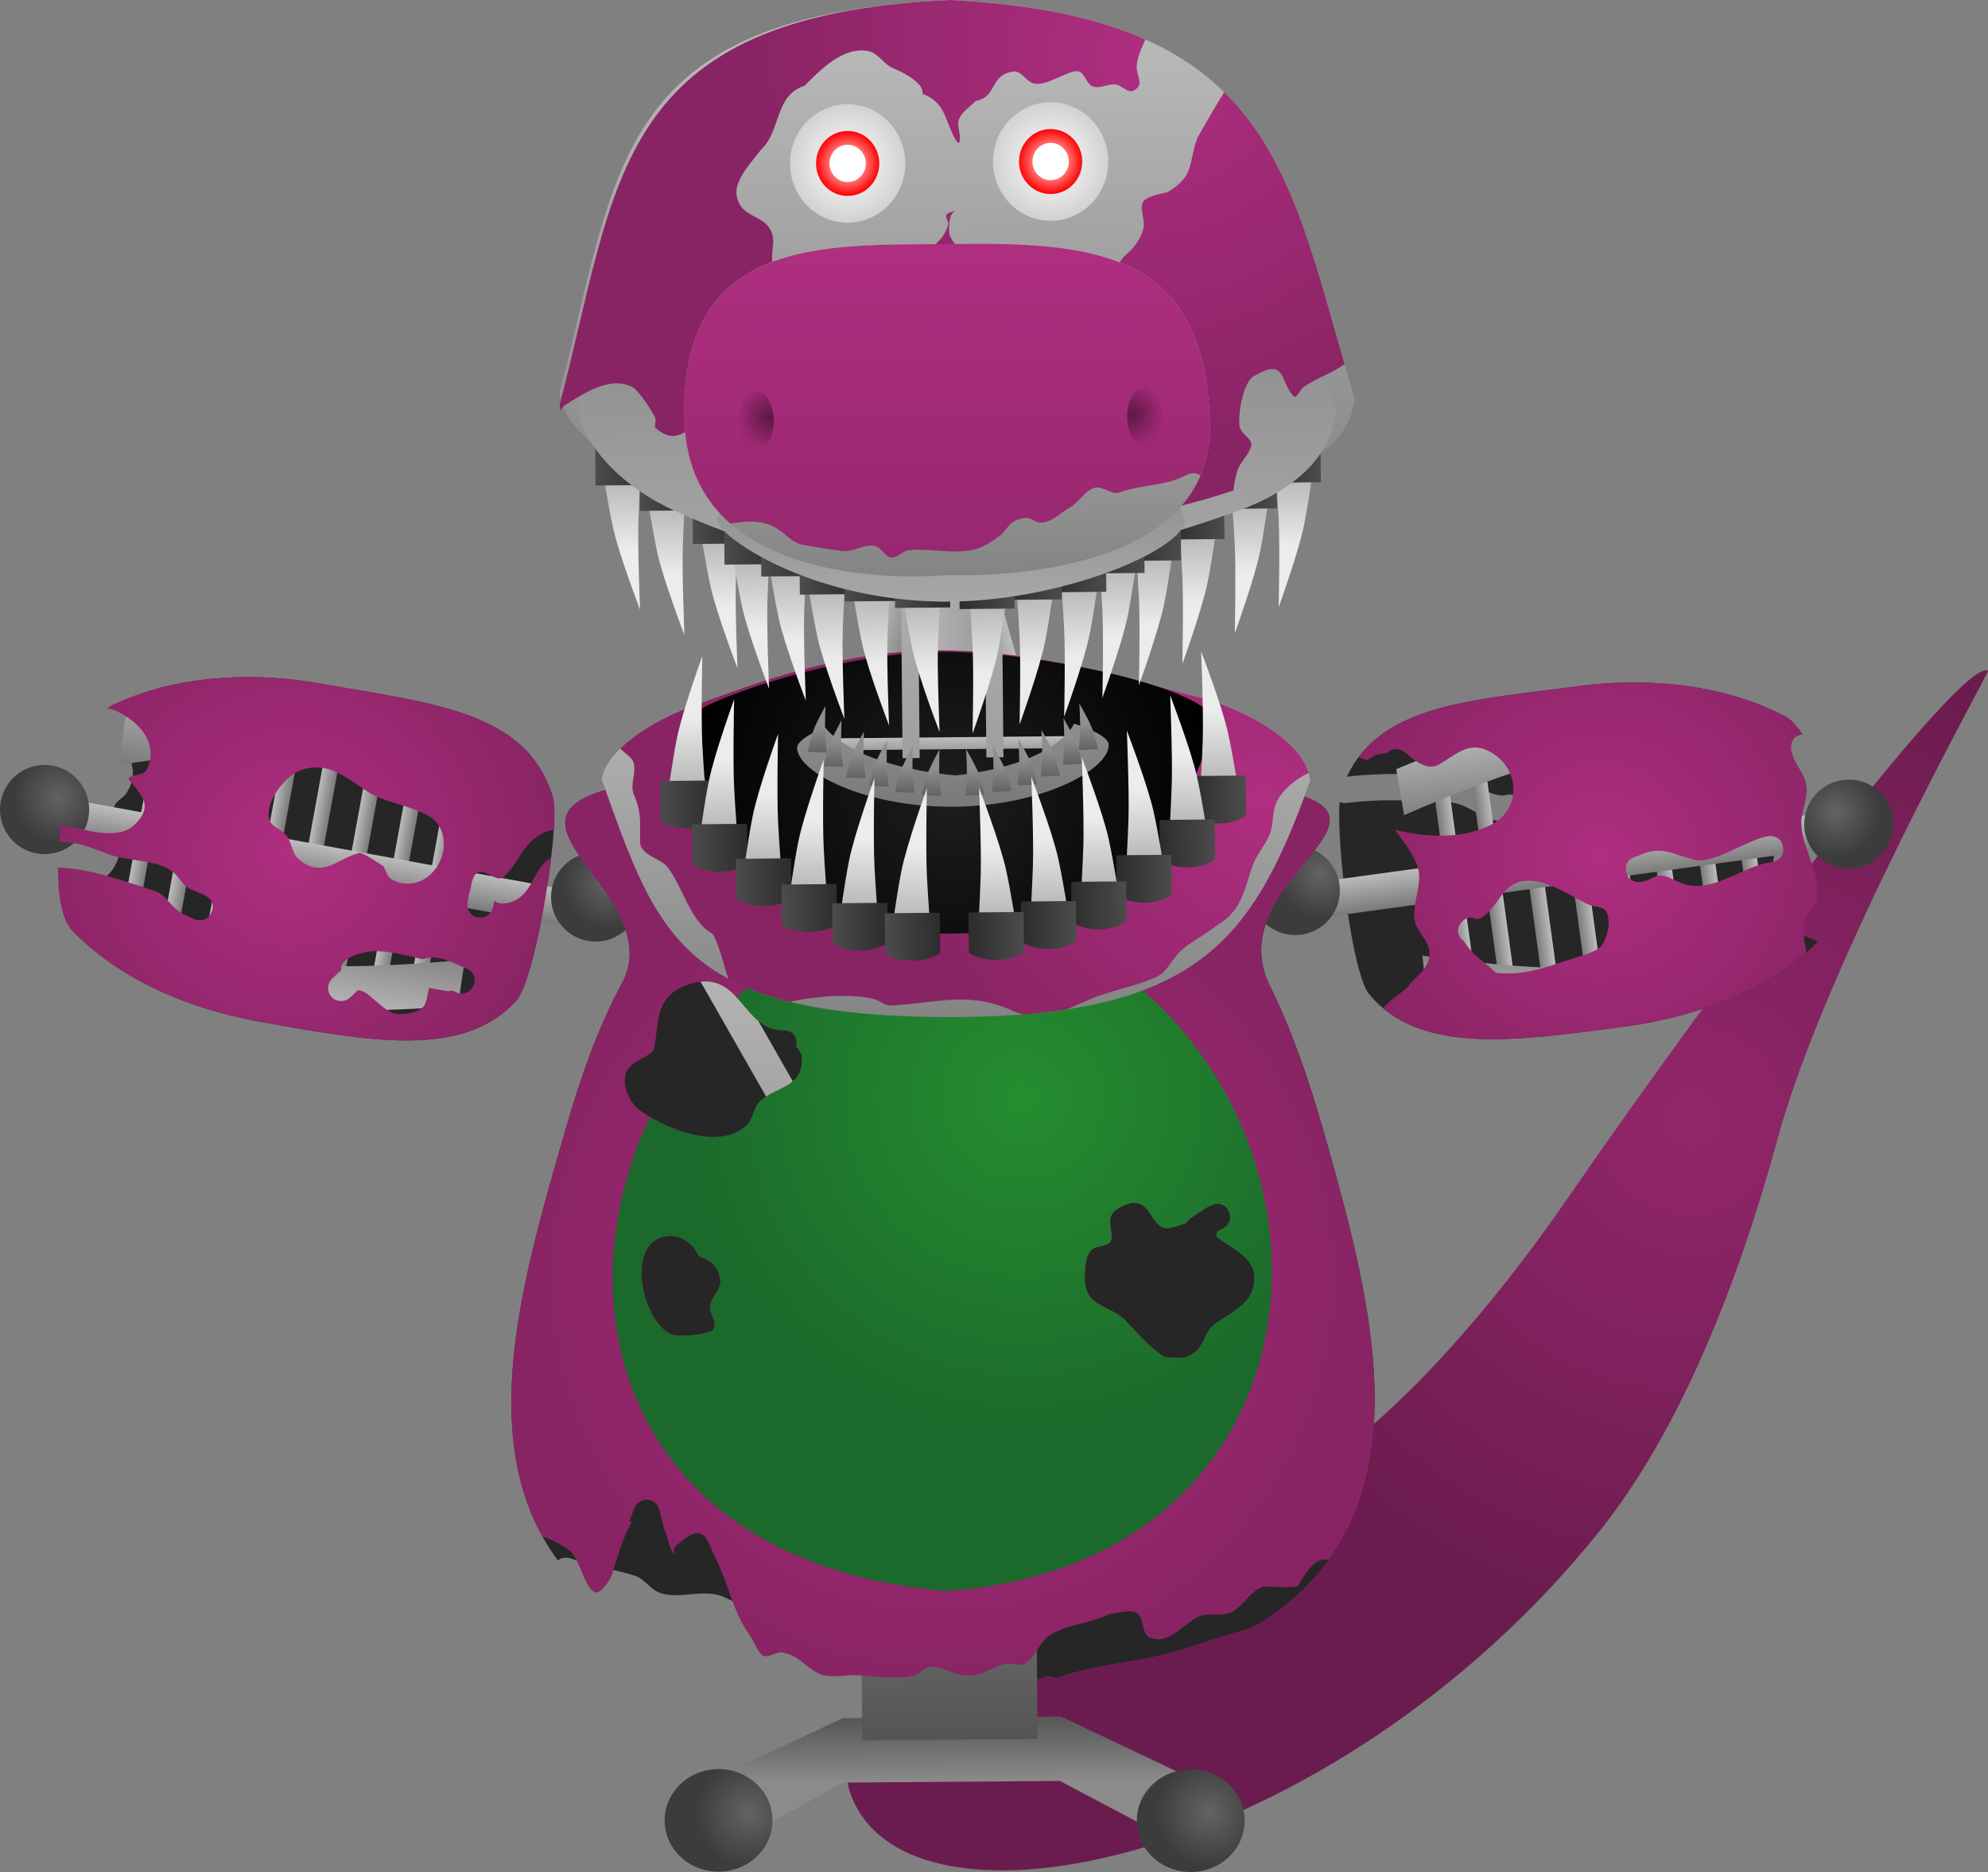 <svg version="1.1" xmlns="http://www.w3.org/2000/svg" xmlns:xlink="http://www.w3.org/1999/xlink" width="766.64" height="721.873" viewBox="0,0,766.64,721.873"><rect x="0" y="0" width="766.64" height="721.873" fill="#808080" stroke="none"/><defs><radialGradient cx="527.479" cy="414.738" r="196.828" gradientUnits="userSpaceOnUse" id="color-1"><stop offset="0" stop-color="#93266b"/><stop offset="1" stop-color="#6b1c4e"/></radialGradient><linearGradient x1="242.35" y1="645.291" x2="242.538" y2="670.141" gradientUnits="userSpaceOnUse" id="color-2"><stop offset="0" stop-color="#565656"/><stop offset="1" stop-color="#8b8b8b"/></linearGradient><radialGradient cx="164.386" cy="682.257" r="20.794" gradientUnits="userSpaceOnUse" id="color-3"><stop offset="0" stop-color="#636363"/><stop offset="1" stop-color="#3c3c3c"/></radialGradient><radialGradient cx="341.766" cy="682.096" r="20.794" gradientUnits="userSpaceOnUse" id="color-4"><stop offset="0" stop-color="#636363"/><stop offset="1" stop-color="#3c3c3c"/></radialGradient><linearGradient x1="-71.224" y1="302.088" x2="-65.042" y2="303.191" gradientUnits="userSpaceOnUse" id="color-5"><stop offset="0" stop-color="#bebebe"/><stop offset="1" stop-color="#797979"/></linearGradient><linearGradient x1="-55.249" y1="304.623" x2="-49.024" y2="305.735" gradientUnits="userSpaceOnUse" id="color-6"><stop offset="0" stop-color="#bebebe"/><stop offset="1" stop-color="#797979"/></linearGradient><linearGradient x1="-38.79" y1="308.39" x2="-32.565" y2="309.502" gradientUnits="userSpaceOnUse" id="color-7"><stop offset="0" stop-color="#bebebe"/><stop offset="1" stop-color="#797979"/></linearGradient><linearGradient x1="-22.56" y1="311.163" x2="-16.278" y2="312.284" gradientUnits="userSpaceOnUse" id="color-8"><stop offset="0" stop-color="#bebebe"/><stop offset="1" stop-color="#797979"/></linearGradient><linearGradient x1="-6.906" y1="315.164" x2="-0.624" y2="316.286" gradientUnits="userSpaceOnUse" id="color-9"><stop offset="0" stop-color="#bebebe"/><stop offset="1" stop-color="#797979"/></linearGradient><linearGradient x1="9.688" y1="318.194" x2="15.969" y2="319.315" gradientUnits="userSpaceOnUse" id="color-10"><stop offset="0" stop-color="#bebebe"/><stop offset="1" stop-color="#797979"/></linearGradient><linearGradient x1="26.182" y1="319.681" x2="32.464" y2="320.802" gradientUnits="userSpaceOnUse" id="color-11"><stop offset="0" stop-color="#bebebe"/><stop offset="1" stop-color="#797979"/></linearGradient><linearGradient x1="40.915" y1="322.561" x2="47.163" y2="323.676" gradientUnits="userSpaceOnUse" id="color-12"><stop offset="0" stop-color="#bebebe"/><stop offset="1" stop-color="#797979"/></linearGradient><linearGradient x1="-1.437" y1="256.317" x2="-7.604" y2="290.86" gradientUnits="userSpaceOnUse" id="color-13"><stop offset="0" stop-color="#bebebe"/><stop offset="1" stop-color="#797979"/></linearGradient><linearGradient x1="-15.5" y1="335.146" x2="-21.771" y2="370.272" gradientUnits="userSpaceOnUse" id="color-14"><stop offset="0" stop-color="#797979"/><stop offset="1" stop-color="#bebebe"/></linearGradient><linearGradient x1="-9.347" y1="306.949" x2="-11.914" y2="321.328" gradientUnits="userSpaceOnUse" id="color-15"><stop offset="0" stop-color="#bebebe"/><stop offset="1" stop-color="#797979"/></linearGradient><radialGradient cx="-102.019" cy="290.816" r="17.192" gradientUnits="userSpaceOnUse" id="color-16"><stop offset="0" stop-color="#636363"/><stop offset="1" stop-color="#3c3c3c"/></radialGradient><radialGradient cx="-12.358" cy="311.898" r="104.005" gradientUnits="userSpaceOnUse" id="color-17"><stop offset="0" stop-color="#af2e80"/><stop offset="1" stop-color="#892464"/></radialGradient><linearGradient x1="552.194" y1="306.137" x2="545.97" y2="306.965" gradientUnits="userSpaceOnUse" id="color-18"><stop offset="0" stop-color="#bebebe"/><stop offset="1" stop-color="#797979"/></linearGradient><linearGradient x1="536.122" y1="307.96" x2="529.854" y2="308.793" gradientUnits="userSpaceOnUse" id="color-19"><stop offset="0" stop-color="#bebebe"/><stop offset="1" stop-color="#797979"/></linearGradient><linearGradient x1="519.512" y1="310.992" x2="513.244" y2="311.825" gradientUnits="userSpaceOnUse" id="color-20"><stop offset="0" stop-color="#bebebe"/><stop offset="1" stop-color="#797979"/></linearGradient><linearGradient x1="503.175" y1="313.04" x2="496.849" y2="313.881" gradientUnits="userSpaceOnUse" id="color-21"><stop offset="0" stop-color="#bebebe"/><stop offset="1" stop-color="#797979"/></linearGradient><linearGradient x1="487.358" y1="316.342" x2="481.033" y2="317.183" gradientUnits="userSpaceOnUse" id="color-22"><stop offset="0" stop-color="#bebebe"/><stop offset="1" stop-color="#797979"/></linearGradient><linearGradient x1="470.646" y1="318.631" x2="464.321" y2="319.472" gradientUnits="userSpaceOnUse" id="color-23"><stop offset="0" stop-color="#bebebe"/><stop offset="1" stop-color="#797979"/></linearGradient><linearGradient x1="454.103" y1="319.383" x2="447.777" y2="320.224" gradientUnits="userSpaceOnUse" id="color-24"><stop offset="0" stop-color="#bebebe"/><stop offset="1" stop-color="#797979"/></linearGradient><linearGradient x1="439.256" y1="321.606" x2="432.965" y2="322.443" gradientUnits="userSpaceOnUse" id="color-25"><stop offset="0" stop-color="#bebebe"/><stop offset="1" stop-color="#797979"/></linearGradient><linearGradient x1="484.51" y1="257.31" x2="489.136" y2="292.092" gradientUnits="userSpaceOnUse" id="color-26"><stop offset="0" stop-color="#bebebe"/><stop offset="1" stop-color="#797979"/></linearGradient><linearGradient x1="495.056" y1="336.686" x2="499.759" y2="372.056" gradientUnits="userSpaceOnUse" id="color-27"><stop offset="0" stop-color="#797979"/><stop offset="1" stop-color="#bebebe"/></linearGradient><linearGradient x1="490.163" y1="308.243" x2="492.088" y2="322.723" gradientUnits="userSpaceOnUse" id="color-28"><stop offset="0" stop-color="#bebebe"/><stop offset="1" stop-color="#797979"/></linearGradient><radialGradient cx="583.46" cy="296.245" r="17.192" gradientUnits="userSpaceOnUse" id="color-29"><stop offset="0" stop-color="#636363"/><stop offset="1" stop-color="#3c3c3c"/></radialGradient><radialGradient cx="492.95" cy="313.322" r="104.005" gradientUnits="userSpaceOnUse" id="color-30"><stop offset="0" stop-color="#af2e80"/><stop offset="1" stop-color="#892464"/></radialGradient><linearGradient x1="200.218" y1="269.406" x2="217.444" y2="273.97" gradientUnits="userSpaceOnUse" id="color-31"><stop offset="0" stop-color="#bebebe"/><stop offset="1" stop-color="#797979"/></linearGradient><linearGradient x1="277.162" y1="268.823" x2="260.008" y2="273.648" gradientUnits="userSpaceOnUse" id="color-32"><stop offset="0" stop-color="#bebebe"/><stop offset="1" stop-color="#797979"/></linearGradient><linearGradient x1="160.324" y1="324.997" x2="161.096" y2="426.969" gradientUnits="userSpaceOnUse" id="color-33"><stop offset="0" stop-color="#bebebe"/><stop offset="1" stop-color="#9f9f9f"/></linearGradient><linearGradient x1="314.636" y1="322.155" x2="315.408" y2="424.127" gradientUnits="userSpaceOnUse" id="color-34"><stop offset="0" stop-color="#bebebe"/><stop offset="1" stop-color="#9f9f9f"/></linearGradient><linearGradient x1="225.976" y1="325.213" x2="251.93" y2="325.016" gradientUnits="userSpaceOnUse" id="color-35"><stop offset="0" stop-color="#bebebe"/><stop offset="1" stop-color="#9f9f9f"/></linearGradient><linearGradient x1="238.561" y1="322.631" x2="238.642" y2="333.301" gradientUnits="userSpaceOnUse" id="color-36"><stop offset="0" stop-color="#bebebe"/><stop offset="1" stop-color="#9f9f9f"/></linearGradient><radialGradient cx="109.575" cy="323.659" r="17.192" gradientUnits="userSpaceOnUse" id="color-37"><stop offset="0" stop-color="#636363"/><stop offset="1" stop-color="#3c3c3c"/></radialGradient><radialGradient cx="384.67" cy="319.986" r="17.192" gradientUnits="userSpaceOnUse" id="color-38"><stop offset="0" stop-color="#636363"/><stop offset="1" stop-color="#3c3c3c"/></radialGradient><linearGradient x1="240.06" y1="419.627" x2="241.834" y2="653.879" gradientUnits="userSpaceOnUse" id="color-39"><stop offset="0" stop-color="#bebebe"/><stop offset="1" stop-color="#545454"/></linearGradient><linearGradient x1="237.852" y1="412.495" x2="237.951" y2="425.472" gradientUnits="userSpaceOnUse" id="color-40"><stop offset="0" stop-color="#bebebe"/><stop offset="1" stop-color="#9f9f9f"/></linearGradient><radialGradient cx="271.129" cy="430.79" r="40.764" gradientUnits="userSpaceOnUse" id="color-41"><stop offset="0" stop-color="#8d8d8d"/><stop offset="1" stop-color="#1e1e1e"/></radialGradient><radialGradient cx="270.833" cy="444.309" r="40.764" gradientUnits="userSpaceOnUse" id="color-42"><stop offset="0" stop-color="#8d8d8d"/><stop offset="1" stop-color="#1e1e1e"/></radialGradient><radialGradient cx="270.15" cy="459.025" r="40.764" gradientUnits="userSpaceOnUse" id="color-43"><stop offset="0" stop-color="#8d8d8d"/><stop offset="1" stop-color="#1e1e1e"/></radialGradient><radialGradient cx="269.848" cy="471.75" r="40.764" gradientUnits="userSpaceOnUse" id="color-44"><stop offset="0" stop-color="#8d8d8d"/><stop offset="1" stop-color="#1e1e1e"/></radialGradient><radialGradient cx="269.93" cy="482.484" r="40.764" gradientUnits="userSpaceOnUse" id="color-45"><stop offset="0" stop-color="#8d8d8d"/><stop offset="1" stop-color="#1e1e1e"/></radialGradient><radialGradient cx="269.249" cy="497.597" r="40.764" gradientUnits="userSpaceOnUse" id="color-46"><stop offset="0" stop-color="#8d8d8d"/><stop offset="1" stop-color="#1e1e1e"/></radialGradient><radialGradient cx="268.936" cy="508.731" r="40.764" gradientUnits="userSpaceOnUse" id="color-47"><stop offset="0" stop-color="#8d8d8d"/><stop offset="1" stop-color="#1e1e1e"/></radialGradient><radialGradient cx="269.445" cy="523.526" r="40.764" gradientUnits="userSpaceOnUse" id="color-48"><stop offset="0" stop-color="#8d8d8d"/><stop offset="1" stop-color="#1e1e1e"/></radialGradient><radialGradient cx="269.939" cy="536.245" r="40.764" gradientUnits="userSpaceOnUse" id="color-49"><stop offset="0" stop-color="#8d8d8d"/><stop offset="1" stop-color="#1e1e1e"/></radialGradient><radialGradient cx="239.124" cy="475.189" r="159.185" gradientUnits="userSpaceOnUse" id="color-50"><stop offset="0" stop-color="#af2e80"/><stop offset="1" stop-color="#892464"/></radialGradient><radialGradient cx="269.801" cy="406.626" r="134.205" gradientUnits="userSpaceOnUse" id="color-51"><stop offset="0" stop-color="#258d2f"/><stop offset="1" stop-color="#1b692b"/></radialGradient><linearGradient x1="243.742" y1="233.794" x2="245.064" y2="375.25" gradientUnits="userSpaceOnUse" id="color-52"><stop offset="0" stop-color="#bdbdbd"/><stop offset="1" stop-color="#848484"/></linearGradient><radialGradient cx="362.255" cy="290.368" r="136.555" gradientUnits="userSpaceOnUse" id="color-53"><stop offset="0" stop-color="#af2e80"/><stop offset="1" stop-color="#892464"/></radialGradient><radialGradient cx="242.237" cy="288.724" r="102.238" gradientUnits="userSpaceOnUse" id="color-54"><stop offset="0" stop-color="#1e1e1e"/><stop offset="1" stop-color="#000000"/></radialGradient><linearGradient x1="242.479" y1="267.356" x2="242.522" y2="271.971" gradientUnits="userSpaceOnUse" id="color-55"><stop offset="0" stop-color="#bebebe"/><stop offset="1" stop-color="#9f9f9f"/></linearGradient><linearGradient x1="225.563" y1="133.002" x2="226.894" y2="275.414" gradientUnits="userSpaceOnUse" id="color-56"><stop offset="0" stop-color="#bebebe"/><stop offset="1" stop-color="#9f9f9f"/></linearGradient><linearGradient x1="257.87" y1="132.7" x2="259.2" y2="275.112" gradientUnits="userSpaceOnUse" id="color-57"><stop offset="0" stop-color="#bebebe"/><stop offset="1" stop-color="#9f9f9f"/></linearGradient><linearGradient x1="243.122" y1="260.044" x2="243.441" y2="294.146" gradientUnits="userSpaceOnUse" id="color-58"><stop offset="0" stop-color="#8f8f8f"/><stop offset="1" stop-color="#797979"/></linearGradient><linearGradient x1="294.605" y1="281.871" x2="294.419" y2="262.048" gradientUnits="userSpaceOnUse" id="color-59"><stop offset="0" stop-color="#373737"/><stop offset="1" stop-color="#8f8f8f"/></linearGradient><linearGradient x1="191.528" y1="282.834" x2="191.343" y2="263.012" gradientUnits="userSpaceOnUse" id="color-60"><stop offset="0" stop-color="#373737"/><stop offset="1" stop-color="#8f8f8f"/></linearGradient><linearGradient x1="288.491" y1="287.497" x2="288.306" y2="267.674" gradientUnits="userSpaceOnUse" id="color-61"><stop offset="0" stop-color="#373737"/><stop offset="1" stop-color="#8f8f8f"/></linearGradient><linearGradient x1="197.746" y1="288.345" x2="197.561" y2="268.522" gradientUnits="userSpaceOnUse" id="color-62"><stop offset="0" stop-color="#373737"/><stop offset="1" stop-color="#8f8f8f"/></linearGradient><linearGradient x1="279.969" y1="292.031" x2="279.784" y2="272.209" gradientUnits="userSpaceOnUse" id="color-63"><stop offset="0" stop-color="#373737"/><stop offset="1" stop-color="#8f8f8f"/></linearGradient><linearGradient x1="206.351" y1="292.719" x2="206.166" y2="272.897" gradientUnits="userSpaceOnUse" id="color-64"><stop offset="0" stop-color="#373737"/><stop offset="1" stop-color="#8f8f8f"/></linearGradient><linearGradient x1="271.095" y1="295.455" x2="270.91" y2="275.633" gradientUnits="userSpaceOnUse" id="color-65"><stop offset="0" stop-color="#373737"/><stop offset="1" stop-color="#8f8f8f"/></linearGradient><linearGradient x1="215.288" y1="295.977" x2="215.103" y2="276.154" gradientUnits="userSpaceOnUse" id="color-66"><stop offset="0" stop-color="#373737"/><stop offset="1" stop-color="#8f8f8f"/></linearGradient><linearGradient x1="261.184" y1="297.998" x2="260.999" y2="278.176" gradientUnits="userSpaceOnUse" id="color-67"><stop offset="0" stop-color="#373737"/><stop offset="1" stop-color="#8f8f8f"/></linearGradient><linearGradient x1="225.244" y1="298.334" x2="225.059" y2="278.512" gradientUnits="userSpaceOnUse" id="color-68"><stop offset="0" stop-color="#373737"/><stop offset="1" stop-color="#8f8f8f"/></linearGradient><linearGradient x1="250.921" y1="299.431" x2="250.736" y2="279.608" gradientUnits="userSpaceOnUse" id="color-69"><stop offset="0" stop-color="#373737"/><stop offset="1" stop-color="#8f8f8f"/></linearGradient><linearGradient x1="235.533" y1="299.574" x2="235.347" y2="279.752" gradientUnits="userSpaceOnUse" id="color-70"><stop offset="0" stop-color="#373737"/><stop offset="1" stop-color="#8f8f8f"/></linearGradient><linearGradient x1="344.567" y1="317.284" x2="344.008" y2="257.399" gradientUnits="userSpaceOnUse" id="color-71"><stop offset="0" stop-color="#767676"/><stop offset="1" stop-color="#ececec"/></linearGradient><linearGradient x1="355.977" y1="289.857" x2="334.715" y2="290.056" gradientUnits="userSpaceOnUse" id="color-72"><stop offset="0" stop-color="#4c4c4c"/><stop offset="1" stop-color="#2c2c2c"/></linearGradient><linearGradient x1="142.084" y1="319.175" x2="141.525" y2="259.291" gradientUnits="userSpaceOnUse" id="color-73"><stop offset="0" stop-color="#767676"/><stop offset="1" stop-color="#ececec"/></linearGradient><linearGradient x1="130.164" y1="291.967" x2="151.426" y2="291.769" gradientUnits="userSpaceOnUse" id="color-74"><stop offset="0" stop-color="#4c4c4c"/><stop offset="1" stop-color="#2c2c2c"/></linearGradient><linearGradient x1="332.613" y1="334.218" x2="332.053" y2="274.334" gradientUnits="userSpaceOnUse" id="color-75"><stop offset="0" stop-color="#767676"/><stop offset="1" stop-color="#ececec"/></linearGradient><linearGradient x1="344.023" y1="306.792" x2="322.761" y2="306.991" gradientUnits="userSpaceOnUse" id="color-76"><stop offset="0" stop-color="#4c4c4c"/><stop offset="1" stop-color="#2c2c2c"/></linearGradient><linearGradient x1="154.353" y1="335.884" x2="153.794" y2="276" gradientUnits="userSpaceOnUse" id="color-77"><stop offset="0" stop-color="#767676"/><stop offset="1" stop-color="#ececec"/></linearGradient><linearGradient x1="142.433" y1="308.676" x2="163.695" y2="308.477" gradientUnits="userSpaceOnUse" id="color-78"><stop offset="0" stop-color="#4c4c4c"/><stop offset="1" stop-color="#2c2c2c"/></linearGradient><linearGradient x1="315.917" y1="347.833" x2="315.357" y2="287.948" gradientUnits="userSpaceOnUse" id="color-79"><stop offset="0" stop-color="#767676"/><stop offset="1" stop-color="#ececec"/></linearGradient><linearGradient x1="327.327" y1="320.407" x2="306.065" y2="320.605" gradientUnits="userSpaceOnUse" id="color-80"><stop offset="0" stop-color="#4c4c4c"/><stop offset="1" stop-color="#2c2c2c"/></linearGradient><linearGradient x1="171.3" y1="349.184" x2="170.741" y2="289.3" gradientUnits="userSpaceOnUse" id="color-81"><stop offset="0" stop-color="#767676"/><stop offset="1" stop-color="#ececec"/></linearGradient><linearGradient x1="159.38" y1="321.976" x2="180.642" y2="321.777" gradientUnits="userSpaceOnUse" id="color-82"><stop offset="0" stop-color="#4c4c4c"/><stop offset="1" stop-color="#2c2c2c"/></linearGradient><linearGradient x1="298.517" y1="358.089" x2="297.957" y2="298.205" gradientUnits="userSpaceOnUse" id="color-83"><stop offset="0" stop-color="#767676"/><stop offset="1" stop-color="#ececec"/></linearGradient><linearGradient x1="309.926" y1="330.663" x2="288.665" y2="330.862" gradientUnits="userSpaceOnUse" id="color-84"><stop offset="0" stop-color="#4c4c4c"/><stop offset="1" stop-color="#2c2c2c"/></linearGradient><linearGradient x1="188.889" y1="359.114" x2="188.33" y2="299.229" gradientUnits="userSpaceOnUse" id="color-85"><stop offset="0" stop-color="#767676"/><stop offset="1" stop-color="#ececec"/></linearGradient><linearGradient x1="176.969" y1="331.905" x2="198.231" y2="331.707" gradientUnits="userSpaceOnUse" id="color-86"><stop offset="0" stop-color="#4c4c4c"/><stop offset="1" stop-color="#2c2c2c"/></linearGradient><linearGradient x1="279.073" y1="365.673" x2="278.513" y2="305.789" gradientUnits="userSpaceOnUse" id="color-87"><stop offset="0" stop-color="#767676"/><stop offset="1" stop-color="#ececec"/></linearGradient><linearGradient x1="290.482" y1="338.247" x2="269.221" y2="338.446" gradientUnits="userSpaceOnUse" id="color-88"><stop offset="0" stop-color="#4c4c4c"/><stop offset="1" stop-color="#2c2c2c"/></linearGradient><linearGradient x1="208.472" y1="366.333" x2="207.912" y2="306.448" gradientUnits="userSpaceOnUse" id="color-89"><stop offset="0" stop-color="#767676"/><stop offset="1" stop-color="#ececec"/></linearGradient><linearGradient x1="196.551" y1="339.125" x2="217.813" y2="338.926" gradientUnits="userSpaceOnUse" id="color-90"><stop offset="0" stop-color="#4c4c4c"/><stop offset="1" stop-color="#2c2c2c"/></linearGradient><linearGradient x1="258.925" y1="369.899" x2="258.365" y2="310.014" gradientUnits="userSpaceOnUse" id="color-91"><stop offset="0" stop-color="#767676"/><stop offset="1" stop-color="#ececec"/></linearGradient><linearGradient x1="270.334" y1="342.473" x2="249.073" y2="342.671" gradientUnits="userSpaceOnUse" id="color-92"><stop offset="0" stop-color="#4c4c4c"/><stop offset="1" stop-color="#2c2c2c"/></linearGradient><linearGradient x1="228.695" y1="370.181" x2="228.136" y2="310.297" gradientUnits="userSpaceOnUse" id="color-93"><stop offset="0" stop-color="#767676"/><stop offset="1" stop-color="#ececec"/></linearGradient><linearGradient x1="216.775" y1="342.973" x2="238.037" y2="342.774" gradientUnits="userSpaceOnUse" id="color-94"><stop offset="0" stop-color="#4c4c4c"/><stop offset="1" stop-color="#2c2c2c"/></linearGradient><linearGradient x1="116.519" y1="135.136" x2="117.078" y2="195.021" gradientUnits="userSpaceOnUse" id="color-95"><stop offset="0" stop-color="#767676"/><stop offset="1" stop-color="#ececec"/></linearGradient><linearGradient x1="105.109" y1="162.563" x2="126.371" y2="162.364" gradientUnits="userSpaceOnUse" id="color-96"><stop offset="0" stop-color="#4c4c4c"/><stop offset="1" stop-color="#2c2c2c"/></linearGradient><linearGradient x1="372.909" y1="134.087" x2="373.469" y2="193.971" gradientUnits="userSpaceOnUse" id="color-97"><stop offset="0" stop-color="#767676"/><stop offset="1" stop-color="#ececec"/></linearGradient><linearGradient x1="384.829" y1="161.295" x2="363.568" y2="161.493" gradientUnits="userSpaceOnUse" id="color-98"><stop offset="0" stop-color="#4c4c4c"/><stop offset="1" stop-color="#2c2c2c"/></linearGradient><linearGradient x1="133.632" y1="144.906" x2="134.192" y2="204.791" gradientUnits="userSpaceOnUse" id="color-99"><stop offset="0" stop-color="#767676"/><stop offset="1" stop-color="#ececec"/></linearGradient><linearGradient x1="122.223" y1="172.332" x2="143.484" y2="172.134" gradientUnits="userSpaceOnUse" id="color-100"><stop offset="0" stop-color="#4c4c4c"/><stop offset="1" stop-color="#2c2c2c"/></linearGradient><linearGradient x1="355.981" y1="144.174" x2="356.541" y2="204.059" gradientUnits="userSpaceOnUse" id="color-101"><stop offset="0" stop-color="#767676"/><stop offset="1" stop-color="#ececec"/></linearGradient><linearGradient x1="367.901" y1="171.383" x2="346.64" y2="171.581" gradientUnits="userSpaceOnUse" id="color-102"><stop offset="0" stop-color="#4c4c4c"/><stop offset="1" stop-color="#2c2c2c"/></linearGradient><linearGradient x1="154.084" y1="157.682" x2="154.644" y2="217.567" gradientUnits="userSpaceOnUse" id="color-103"><stop offset="0" stop-color="#767676"/><stop offset="1" stop-color="#ececec"/></linearGradient><linearGradient x1="142.674" y1="185.108" x2="163.936" y2="184.91" gradientUnits="userSpaceOnUse" id="color-104"><stop offset="0" stop-color="#4c4c4c"/><stop offset="1" stop-color="#2c2c2c"/></linearGradient><linearGradient x1="335.759" y1="155.985" x2="336.319" y2="215.869" gradientUnits="userSpaceOnUse" id="color-105"><stop offset="0" stop-color="#767676"/><stop offset="1" stop-color="#ececec"/></linearGradient><linearGradient x1="347.679" y1="183.193" x2="326.418" y2="183.391" gradientUnits="userSpaceOnUse" id="color-106"><stop offset="0" stop-color="#4c4c4c"/><stop offset="1" stop-color="#2c2c2c"/></linearGradient><linearGradient x1="243.146" y1="-16.939" x2="245.071" y2="189.068" gradientUnits="userSpaceOnUse" id="color-107"><stop offset="0" stop-color="#bdbdbd"/><stop offset="1" stop-color="#848484"/></linearGradient><linearGradient x1="243.334" y1="3.198" x2="245.259" y2="209.205" gradientUnits="userSpaceOnUse" id="color-108"><stop offset="0" stop-color="#717171"/><stop offset="1" stop-color="#a9a9a9"/></linearGradient><radialGradient cx="317.547" cy="4.313" r="153.253" gradientUnits="userSpaceOnUse" id="color-109"><stop offset="0" stop-color="#af2e80"/><stop offset="1" stop-color="#892464"/></radialGradient><radialGradient cx="202.418" cy="46.096" r="22.847" gradientUnits="userSpaceOnUse" id="color-110"><stop offset="0" stop-color="#ffffff"/><stop offset="1" stop-color="#d1d1d1"/></radialGradient><radialGradient cx="280.689" cy="45.365" r="22.847" gradientUnits="userSpaceOnUse" id="color-111"><stop offset="0" stop-color="#ffffff"/><stop offset="1" stop-color="#d1d1d1"/></radialGradient><radialGradient cx="202.418" cy="46.096" r="12.524" gradientUnits="userSpaceOnUse" id="color-112"><stop offset="0" stop-color="#ffffff"/><stop offset="1" stop-color="#ff0000"/></radialGradient><radialGradient cx="280.689" cy="45.365" r="12.524" gradientUnits="userSpaceOnUse" id="color-113"><stop offset="0" stop-color="#ffffff"/><stop offset="1" stop-color="#ff0000"/></radialGradient><linearGradient x1="166.271" y1="165.643" x2="166.831" y2="225.528" gradientUnits="userSpaceOnUse" id="color-114"><stop offset="0" stop-color="#767676"/><stop offset="1" stop-color="#ececec"/></linearGradient><linearGradient x1="154.861" y1="193.069" x2="176.123" y2="192.871" gradientUnits="userSpaceOnUse" id="color-115"><stop offset="0" stop-color="#4c4c4c"/><stop offset="1" stop-color="#2c2c2c"/></linearGradient><linearGradient x1="319.013" y1="164.216" x2="319.572" y2="224.1" gradientUnits="userSpaceOnUse" id="color-116"><stop offset="0" stop-color="#767676"/><stop offset="1" stop-color="#ececec"/></linearGradient><linearGradient x1="330.933" y1="191.424" x2="309.671" y2="191.623" gradientUnits="userSpaceOnUse" id="color-117"><stop offset="0" stop-color="#4c4c4c"/><stop offset="1" stop-color="#2c2c2c"/></linearGradient><linearGradient x1="180.445" y1="170.221" x2="181.005" y2="230.106" gradientUnits="userSpaceOnUse" id="color-118"><stop offset="0" stop-color="#767676"/><stop offset="1" stop-color="#ececec"/></linearGradient><linearGradient x1="169.036" y1="197.648" x2="190.297" y2="197.449" gradientUnits="userSpaceOnUse" id="color-119"><stop offset="0" stop-color="#4c4c4c"/><stop offset="1" stop-color="#2c2c2c"/></linearGradient><linearGradient x1="304.927" y1="169.058" x2="305.486" y2="228.943" gradientUnits="userSpaceOnUse" id="color-120"><stop offset="0" stop-color="#767676"/><stop offset="1" stop-color="#ececec"/></linearGradient><linearGradient x1="316.847" y1="196.266" x2="295.585" y2="196.465" gradientUnits="userSpaceOnUse" id="color-121"><stop offset="0" stop-color="#4c4c4c"/><stop offset="1" stop-color="#2c2c2c"/></linearGradient><linearGradient x1="195.315" y1="177.217" x2="195.875" y2="237.102" gradientUnits="userSpaceOnUse" id="color-122"><stop offset="0" stop-color="#767676"/><stop offset="1" stop-color="#ececec"/></linearGradient><linearGradient x1="183.905" y1="204.644" x2="205.167" y2="204.445" gradientUnits="userSpaceOnUse" id="color-123"><stop offset="0" stop-color="#4c4c4c"/><stop offset="1" stop-color="#2c2c2c"/></linearGradient><linearGradient x1="290.19" y1="176.331" x2="290.75" y2="236.215" gradientUnits="userSpaceOnUse" id="color-124"><stop offset="0" stop-color="#767676"/><stop offset="1" stop-color="#ececec"/></linearGradient><linearGradient x1="302.11" y1="203.539" x2="280.849" y2="203.738" gradientUnits="userSpaceOnUse" id="color-125"><stop offset="0" stop-color="#4c4c4c"/><stop offset="1" stop-color="#2c2c2c"/></linearGradient><linearGradient x1="212.557" y1="179.833" x2="213.117" y2="239.718" gradientUnits="userSpaceOnUse" id="color-126"><stop offset="0" stop-color="#767676"/><stop offset="1" stop-color="#ececec"/></linearGradient><linearGradient x1="201.148" y1="207.26" x2="222.409" y2="207.061" gradientUnits="userSpaceOnUse" id="color-127"><stop offset="0" stop-color="#4c4c4c"/><stop offset="1" stop-color="#2c2c2c"/></linearGradient><linearGradient x1="273" y1="179.269" x2="273.559" y2="239.153" gradientUnits="userSpaceOnUse" id="color-128"><stop offset="0" stop-color="#767676"/><stop offset="1" stop-color="#ececec"/></linearGradient><linearGradient x1="284.92" y1="206.477" x2="263.658" y2="206.675" gradientUnits="userSpaceOnUse" id="color-129"><stop offset="0" stop-color="#4c4c4c"/><stop offset="1" stop-color="#2c2c2c"/></linearGradient><linearGradient x1="254.864" y1="182.803" x2="255.423" y2="242.687" gradientUnits="userSpaceOnUse" id="color-130"><stop offset="0" stop-color="#767676"/><stop offset="1" stop-color="#ececec"/></linearGradient><linearGradient x1="266.784" y1="210.011" x2="245.522" y2="210.21" gradientUnits="userSpaceOnUse" id="color-131"><stop offset="0" stop-color="#4c4c4c"/><stop offset="1" stop-color="#2c2c2c"/></linearGradient><linearGradient x1="232.03" y1="182.343" x2="232.589" y2="242.228" gradientUnits="userSpaceOnUse" id="color-132"><stop offset="0" stop-color="#767676"/><stop offset="1" stop-color="#ececec"/></linearGradient><linearGradient x1="220.62" y1="209.769" x2="241.882" y2="209.571" gradientUnits="userSpaceOnUse" id="color-133"><stop offset="0" stop-color="#4c4c4c"/><stop offset="1" stop-color="#2c2c2c"/></linearGradient><linearGradient x1="241.698" y1="116.176" x2="242.648" y2="217.817" gradientUnits="userSpaceOnUse" id="color-134"><stop offset="0" stop-color="#717171"/><stop offset="1" stop-color="#a9a9a9"/></linearGradient><linearGradient x1="240.154" y1="77.159" x2="241.35" y2="205.213" gradientUnits="userSpaceOnUse" id="color-135"><stop offset="0" stop-color="#bdbdbd"/><stop offset="1" stop-color="#848484"/></linearGradient><linearGradient x1="240.154" y1="77.159" x2="241.35" y2="205.213" gradientUnits="userSpaceOnUse" id="color-136"><stop offset="0" stop-color="#af2e80"/><stop offset="1" stop-color="#95276d"/></linearGradient><radialGradient cx="172.6" cy="144.147" r="11.414" gradientUnits="userSpaceOnUse" id="color-137"><stop offset="0" stop-color="#5c1843"/><stop offset="1" stop-color="#9b2871"/></radialGradient><radialGradient cx="311.579" cy="142.848" r="11.414" gradientUnits="userSpaceOnUse" id="color-138"><stop offset="0" stop-color="#5c1843"/><stop offset="1" stop-color="#9b2871"/></radialGradient></defs><g transform="translate(124.469,16.928)"><g data-paper-data="{&quot;isPaintingLayer&quot;:true}" fill-rule="nonzero" stroke-width="0" stroke-linecap="butt" stroke-linejoin="miter" stroke-miterlimit="10" stroke-dasharray="" stroke-dashoffset="0" style="mix-blend-mode: normal"><g><path d="M560.987,422.343c-14.69,54.086 -37.16,111.961 -68.649,151.188c-103.03,128.35 -268.539,163.251 -289.188,100.193c-11.161,-34.084 133.295,-69.268 220.467,-158.914c21.133,-21.733 39.929,-45.698 56.528,-69.787c58.868,-85.428 152.116,-208.791 162.021,-203.303c0.722,0.4 -62.678,112.509 -81.178,180.622z" fill="url(#color-1)" stroke="#000000"/><g stroke="none"><path d="M156.756,694.629l-8.806,-24.278l52.522,-24.743l84.188,-0.638l64.174,30.452l-13.532,21.404l-51.04,-27.001l-83.601,0.633z" fill="url(#color-2)"/><path d="M173.419,684.866c0.083,10.924 -9.16,19.85 -20.644,19.937c-11.484,0.087 -20.86,-8.698 -20.943,-19.622c-0.083,-10.924 9.16,-19.849 20.644,-19.936c11.484,-0.087 20.86,8.698 20.943,19.622z" fill="url(#color-3)"/><path d="M355.499,685.009c0.083,10.924 -9.16,19.85 -20.644,19.937c-11.484,0.087 -20.86,-8.698 -20.943,-19.622c-0.083,-10.924 9.16,-19.85 20.644,-19.937c11.484,-0.087 20.86,8.698 20.943,19.622z" fill="url(#color-4)"/></g></g><g stroke="none"><path d="M74.643,368.907c-20.482,22.685 -57.329,15.573 -98.641,8.198c-31.028,-5.539 -56.574,-18.305 -72.872,-35.54c-0.157,-0.166 -0.31,-0.341 -0.459,-0.525c2.334,-2.929 5.035,-5.959 8.147,-9.482c0.111,-10.79 7.211,-7.473 10.47,-18.178c1.833,-6.022 -1.787,-12.614 -1.818,-18.442c-0.014,-2.642 3.69,-4.242 4.69,-5.793c4.13,-6.404 2.497,-10.187 1.109,-15.438c-0.182,-0.688 1.438,0.988 2.044,0.615c3.08,-1.891 7.334,-3.487 8.307,-6.968c0.686,-2.456 -3.596,-3.748 -4.667,-6.062c-0.433,-0.937 4.163,-9.958 4.56,-10.969c0,0 0.273,-0.695 0.34,-1.654c18.505,-5.053 40.516,-6.07 63.43,-1.979c43.434,7.754 79.582,10.588 89.48,43.949c2.988,10.071 -6.568,69.902 -14.121,78.267z" fill="#262626"/><g><g data-paper-data="{&quot;index&quot;:null}"><g><g><g><path d="M-71.646,338.577l-5.9,-1.077l12.926,-70.799l5.9,1.077z" fill="url(#color-5)"/><path d="M-56.659,346.648l-5.9,-1.077l14.945,-81.861l5.9,1.077z" fill="url(#color-6)"/><path d="M-40.2,350.415l-5.9,-1.077l14.945,-81.861l5.9,1.077z" fill="url(#color-7)"/><path d="M-25.254,360.383l-5.9,-1.077l17.571,-96.243l5.9,1.077z" fill="url(#color-8)"/><path d="M-9.6,364.385l-5.9,-1.077l17.571,-96.243l5.9,1.077z" fill="url(#color-9)"/><path d="M6.993,367.414l-5.9,-1.077l17.571,-96.243l5.9,1.077z" fill="url(#color-10)"/><path d="M23.487,368.901l-5.9,-1.077l17.571,-96.243l5.9,1.077z" fill="url(#color-11)"/><path d="M38.978,367.538l-5.9,-1.077l16.023,-87.761l5.9,1.077z" fill="url(#color-12)"/><path d="M64.223,299.384c0,0 -44.041,-22.063 -67.142,-26.28c-22.51,-4.11 -75.908,5.041 -75.908,5.041l2.749,-18.398c0,0 55.332,-6.968 77.945,-2.84c23.006,4.2 66.177,24.885 66.177,24.885z" fill="url(#color-13)"/><path d="M52.121,370.947c0,0 -47.695,4.095 -70.701,-0.105c-22.613,-4.129 -71.913,-30.2 -71.913,-30.2l3.929,-18.182c0,0 46.719,27.429 69.23,31.539c23.1,4.217 72.097,-0.859 72.097,-0.859z" data-paper-data="{&quot;index&quot;:null}" fill="url(#color-14)"/><path d="M98.578,341.054l-212.516,-38.765l2.477,-13.57l212.516,38.765z" fill="url(#color-15)"/></g></g></g></g><path d="M-90.35,298.266c-1.669,9.347 -10.599,15.572 -19.946,13.903c-9.347,-1.669 -15.572,-10.599 -13.903,-19.946c1.669,-9.347 10.599,-15.572 19.946,-13.903c9.347,1.669 15.572,10.599 13.903,19.946z" fill="url(#color-16)"/></g><path d="M74.643,368.907c-20.482,22.685 -57.329,15.573 -98.641,8.198c-31.028,-5.539 -56.574,-18.305 -72.872,-35.54c-3.712,-3.925 -5.321,-13.015 -5.22,-23.929c12.206,0.252 25.716,5.251 37.382,9.052c4.886,1.592 5.948,6.671 11.578,9.198l3.556,1.601c0,0 4.58,2.054 6.634,-2.525c2.054,-4.58 -2.525,-6.634 -2.525,-6.634l-3.996,-1.786c-5.796,-1.636 -4.921,-6.341 -11.645,-9.224c-6.5,-2.787 -14.906,-2.394 -21.564,-4.869c-7.424,-2.76 -11.433,-4.638 -18.894,-4.843c0.193,-2.098 0.437,-4.223 0.73,-6.356c9.99,1.904 21.776,6.021 28.244,-0.148c7.982,-7.614 1.976,-12.017 -2.051,-17.239c-1.556,-2.018 5.482,-1.509 6.646,-3.775c5.591,-10.891 -4.207,-19.874 -12.843,-23.387c0,0 -1.114,-0.437 -2.468,-0.341c0.864,-0.69 1.751,-1.255 2.659,-1.681c21.104,-9.898 49.735,-13.378 79.932,-7.987c43.434,7.754 79.582,10.588 89.48,43.949c0.65,2.19 0.706,6.731 0.32,12.584c-1.341,-0.103 -2.445,0.318 -2.445,0.318c-9.991,4.068 -10.325,12.068 -17.071,17.798c-2.543,2.16 -7.017,-3.543 -9.851,-1.782c-2.573,1.599 -2.248,5.626 -3.373,8.439l-0.529,2.965c0,0 -0.882,4.941 4.059,5.823c4.941,0.882 5.823,-4.059 5.823,-4.059l0.405,-2.268c1.296,0.991 4.118,1.901 8.429,-0.393c6.884,-3.664 6.653,-12.357 13.54,-16.198c-2.527,21.295 -8.419,49.49 -13.429,55.039zM26.901,322.376c13.135,6.502 24.609,-10.181 17.747,-21.14c-4.108,-6.561 -19.573,-8.072 -26.343,-12.294c-8.375,-5.112 -15.957,-13.053 -27.219,-8.699c-5.382,2.081 -13.769,12.263 -11.671,18.927c0.868,2.758 4.507,3.673 6.383,5.873c2.309,2.708 2.229,7.187 4.98,9.446c9.189,7.543 14.82,-0.269 23.129,-2.485c1.484,-0.396 6.511,3.21 9.588,5.177c0.908,1.985 1.541,4.273 3.407,5.197zM18.832,349.944c-3.103,0.23 -12.583,2.267 -11.704,7.214l-3.437,3.206c-0.787,0.719 -1.353,1.692 -1.555,2.823c-0.487,2.729 1.33,5.336 4.059,5.823c1.637,0.292 3.23,-0.245 4.348,-1.311l2.912,-2.716c3.921,-0.774 9.935,9.014 15.747,9.132c3.078,0.063 6.476,-0.433 8.955,-2.257c2.239,-1.648 1.934,-5.14 2.868,-7.842c1.225,0.215 2.449,0.432 3.674,0.651l2.965,0.529c0,0 1.136,0.203 2.416,-0.131c0.896,0.419 1.512,0.72 1.573,0.744c0,0 4.672,1.834 6.506,-2.838c1.834,-4.672 -2.838,-6.506 -2.838,-6.506c-5.471,-2.148 -11.043,-5.645 -16.848,-3.484c-6.603,-1.64 -13.774,-3.471 -19.641,-3.037z" fill="url(#color-17)"/></g><g data-paper-data="{&quot;index&quot;:null}" stroke="none"><path d="M484.219,247.662c30.407,-4.043 58.855,0.706 79.498,11.532c1.354,0.71 2.645,1.741 3.869,3.044c-9.051,5.636 -10.57,12.438 -6.644,22.504c0.444,1.139 2.348,1.547 2.405,2.768c0.142,3.032 -5.398,3.492 -6.589,6.283c-2.982,6.983 0.655,12.022 2.648,18c1.357,4.072 -4.119,9.196 -3.123,14.592c2.413,13.07 9.532,15.189 20.291,19.79c-0.167,0.19 -0.338,0.37 -0.513,0.539c-17.048,16.494 -43.136,28.112 -74.379,32.266c-41.599,5.532 -78.726,10.999 -98.18,-12.574c-6.407,-7.764 -12.586,-56.614 -11.387,-74.038c1.377,0.518 2.708,0.341 2.708,0.341c13.121,-1.745 26.393,-0.884 39.511,-0.282c7.318,0.336 12.436,6.752 20.193,7.434l3.974,-0.43c0,0 4.975,-0.662 4.314,-5.637c-0.662,-4.975 -5.637,-4.314 -5.637,-4.314l-1.997,0.364c-7.618,-0.221 -12.275,-6.823 -20.265,-7.439c-12.959,-0.998 -26.952,-1.408 -40.008,0.174c13.233,-28.022 47.914,-29.414 89.311,-34.919z" fill="#262626"/><g><g data-paper-data="{&quot;index&quot;:null}"><g><g><g><path d="M541.228,271.306l5.942,-0.814l9.766,71.304l-5.942,0.814z" fill="url(#color-18)"/><path d="M524.371,267.561l5.942,-0.814l11.292,82.445l-5.942,0.814z" fill="url(#color-19)"/><path d="M507.761,270.593l5.942,-0.814l11.292,82.445l-5.942,0.814z" fill="url(#color-20)"/><path d="M490.403,265.404l5.942,-0.814l13.276,96.928l-5.942,0.814z" fill="url(#color-21)"/><path d="M474.587,268.705l5.942,-0.814l13.276,96.928l-5.942,0.814z" fill="url(#color-22)"/><path d="M457.875,270.994l5.942,-0.814l13.276,96.928l-5.942,0.814z" fill="url(#color-23)"/><path d="M441.331,271.747l5.942,-0.814l13.276,96.928l-5.942,0.814z" fill="url(#color-24)"/><path d="M427.086,278.238l5.942,-0.814l12.106,88.387l-5.942,0.814z" fill="url(#color-25)"/><path d="M413.966,279.671c0,0 44.047,-18.745 67.218,-21.919c22.774,-3.119 77.742,6.301 77.742,6.301l1.929,18.502c0,0 -52.938,-11.515 -75.609,-8.41c-23.265,3.187 -68.243,23.27 -68.243,23.27z" fill="url(#color-26)"/><path d="M424.063,351.538c0,0 48.722,7.25 71.987,4.063c22.671,-3.105 70.563,-28.431 70.563,-28.431l3.117,18.339c0,0 -50.41,23.854 -73.184,26.973c-23.17,3.174 -70.636,-3.037 -70.636,-3.037z" data-paper-data="{&quot;index&quot;:null}" fill="url(#color-27)"/><path d="M378.957,323.851l214.029,-29.281l1.872,13.666l-214.029,29.281z" fill="url(#color-28)"/></g></g></g></g><path d="M586.247,283.861c9.412,-1.252 18.056,5.364 19.308,14.776c1.252,9.412 -5.364,18.056 -14.776,19.308c-9.412,1.252 -18.056,-5.364 -19.308,-14.776c-1.252,-9.412 5.364,-18.056 14.776,-19.308z" fill="url(#color-29)"/></g><path d="M484.219,247.662c30.407,-4.043 58.855,0.706 79.498,11.532c2.549,1.337 4.873,3.807 6.949,7.096c-0.038,0.004 -0.077,0.009 -0.115,0.014c-4.975,0.662 -4.314,5.637 -4.314,5.637c0.96,5.919 5.354,9.016 5.965,14.397c0.566,4.985 -2.253,9.821 -2.036,14.962c0.377,8.948 7.849,19.081 6.047,28.473c-0.63,3.286 -4.443,5.441 -4.912,8.754c-0.529,3.743 -0.035,7.711 0.868,11.735c-17.007,14.61 -41.534,24.869 -70.487,28.72c-37.98,5.05 -72.231,10.047 -92.708,-7.061c1.693,-3.079 8.651,-6.432 10.774,-10.084c3.008,-2.951 7.008,-6.056 7.072,-10.945c0.073,-5.537 -5.92,-8.854 -5.968,-14.561c-0.043,-5.205 2.005,-10.506 1.994,-15.09c-0.015,-6.229 -5.181,-12.234 -9.322,-18.097c11.887,2.683 24.844,3.742 36.549,-1.788c12.988,-6.135 11.715,-23.787 -1.828,-29.269c-7.262,-2.94 -12.884,3.305 -18.238,6.002c-4.729,2.382 -9.815,-2.621 -12.959,-5.079c0,0 -3.61,-2.763 -6.588,0.406l-3.924,0.62c-1.459,0.679 -2.709,1.449 -3.766,2.29c-1.077,-0.507 -2.232,-0.884 -3.443,-1.145c15.573,-20.929 47.491,-22.545 84.891,-27.519zM439.848,345.999l-0.196,-0.661c3.742,6.239 7.597,7.988 12.824,12.85c10.777,1.152 18.203,-1.823 28.252,-5.085c3.192,-1.036 11.36,-2.882 13.075,-6.283c1.791,-3.553 2.863,-8.177 1.358,-11.86c-1.037,-2.536 -5.096,-2.032 -7.542,-3.267c-6.391,-3.228 -13.269,-7.971 -20.354,-8.861c-13.412,-1.684 -13.081,11.486 -22.028,14.761c-1.283,-0.67 -4.061,-1.585 -6.324,1.372c-3.05,3.986 0.936,7.036 0.936,7.036zM508.244,323.197l2.796,-0.734c6.942,-4.401 9.059,0.884 16.028,2.022c10.81,1.765 21.347,-7.699 31.792,-9.031c0,0 4.975,-0.662 4.314,-5.637c-0.662,-4.975 -5.637,-4.314 -5.637,-4.314c-7.745,1.065 -21.206,10.948 -28.578,9.123c-9.463,-2.342 -12.931,-6.1 -22.843,-0.911l0.805,-0.469c0,0 -4.975,0.662 -4.314,5.637c0.662,4.975 5.637,4.314 5.637,4.314z" fill="url(#color-30)"/></g><path d="M93.968,417.447c6.341,-22.052 13.295,-40.173 21.293,-54.991c25.525,-47.288 -123.566,-84.442 122.387,-82.073c258.422,2.489 99.764,26.816 127.72,83.146c7.626,15.366 14.593,34.432 21.248,58.062c19.068,67.704 40.996,148.503 -28.31,189.134c-9.479,2.578 -18.803,5.734 -27.602,8.529c-15.562,4.943 -32.638,5.215 -47.926,10.938c-1.824,-1.119 -4.034,-0.549 -4.034,-0.549l-2.791,0.875c-30.405,0.23 -67.333,2.251 -93.033,-16.721c-10.143,-4.052 -18.77,-10.922 -28.632,-15.047c-7.918,-3.312 -17.646,1.591 -25.11,-1.818c-3.189,-1.456 -5.217,-5.018 -8.539,-6.138c-7.954,-2.681 -16.57,-3.49 -24.87,-6.737c0,0 -2.977,-1.165 -5.109,0.741c-33.508,-45.133 -12.675,-111.765 3.309,-167.352z" data-paper-data="{&quot;index&quot;:null}" fill="#262626" stroke="none"/><g stroke="none"><path d="M184.872,327.323l46.817,-173.231l16.266,4.731l-45.858,173.065z" fill="url(#color-31)"/><path d="M276.23,331.326l-48.474,-172.35l16.192,-4.977l49.436,172.502z" data-paper-data="{&quot;index&quot;:null}" fill="url(#color-32)"/><g><path d="M182.89,426.804l-54.658,-95.765l10.297,-5.877l54.657,95.765z" fill="url(#color-33)"/><path d="M283.229,418.572l53.201,-96.582l10.385,5.721l-53.201,96.582z" data-paper-data="{&quot;index&quot;:null}" fill="url(#color-34)"/><path d="M226.695,420.047l-0.862,-284.032l24.67,0.458l2.146,283.378z" fill="url(#color-35)"/><path d="M104.667,334.316l-0.081,-10.671l267.949,-2.029l0.081,10.671z" fill="url(#color-36)"/><path d="M122.411,328.846c0.072,9.495 -7.567,17.25 -17.061,17.322c-9.495,0.072 -17.25,-7.567 -17.322,-17.061c-0.072,-9.495 7.567,-17.25 17.061,-17.322c9.495,-0.072 17.25,7.567 17.322,17.061z" fill="url(#color-37)"/><path d="M392.24,326.315c0.072,9.495 -7.567,17.25 -17.061,17.322c-9.495,0.072 -17.25,-7.567 -17.322,-17.061c-0.072,-9.495 7.567,-17.25 17.061,-17.322c9.495,-0.072 17.25,7.567 17.322,17.061z" fill="url(#color-38)"/><path d="M208.026,654.135l-1.774,-234.252l67.617,-0.512l1.774,234.252z" fill="url(#color-39)"/><path d="M180.921,425.904l-0.098,-12.977l114.06,-0.864l0.098,12.977z" fill="url(#color-40)"/><path d="M199.939,435.753l-0.045,-5.945l81.527,-0.617l0.045,5.945z" fill="url(#color-41)"/><path d="M199.842,448.987l-0.045,-5.945l81.527,-0.617l0.045,5.945z" fill="url(#color-42)"/><path d="M199.94,461.938l-0.045,-5.945l81.527,-0.617l0.045,5.945z" fill="url(#color-43)"/><path d="M199.843,475.173l-0.045,-5.945l81.527,-0.617l0.045,5.945z" fill="url(#color-44)"/><path d="M200.136,487.839l-0.045,-5.945l81.527,-0.617l0.045,5.945z" fill="url(#color-45)"/><path d="M200.039,501.074l-0.045,-5.945l81.527,-0.617l0.045,5.945z" fill="url(#color-46)"/><path d="M200.137,514.025l-0.045,-5.945l81.527,-0.617l0.045,5.945z" fill="url(#color-47)"/><path d="M200.04,527.259l-0.045,-5.945l81.527,-0.617l0.045,5.945z" fill="url(#color-48)"/><path d="M199.939,540.014l-0.045,-5.945l81.527,-0.617l0.045,5.945z" fill="url(#color-49)"/></g></g><g stroke="none"><path d="M93.968,417.447c6.341,-22.052 13.295,-40.173 21.293,-54.991c25.525,-47.288 -123.566,-84.442 122.387,-82.073c258.422,2.489 99.764,26.816 127.72,83.146c7.626,15.366 14.593,34.432 21.248,58.062c15.576,55.306 33.061,119.351 1.163,163.099c-2.182,-0.756 -4.33,0.555 -4.33,0.555c-3.209,2.207 -5.314,5.789 -7.23,9.18c-0.761,1.347 -12.739,0.2 -13.786,0.56c-4.985,1.715 -8.247,8.631 -12.973,10.137c-3.648,1.162 -7.871,-0.199 -11.42,1.237c-5.741,2.323 -11.517,11.298 -19.131,8.153c-3.329,-1.375 -1.922,-7.923 -5.165,-9.493c-3.13,-1.516 -6.949,0.294 -10.423,0.44c-7.353,3.681 -15.06,3.744 -21.93,7.591c-5.042,2.823 -6.115,8.474 -10.17,11.249c-2.466,1.687 -6.11,-0.385 -8.945,0.556c-6.002,1.991 -9.209,5.441 -16.507,3.973c-3.995,-0.804 -7.844,-3.592 -11.866,-2.939c-2.081,0.338 -3.475,2.504 -5.478,3.162c-6.202,2.036 -17.121,-0.052 -23.756,-0.002c-3.66,0.028 -9.519,1.127 -13.013,-0.468c-5.399,-2.465 -7.752,-6.95 -14.212,-8.27c-2.681,-0.548 -6.193,2.729 -8.167,0.834c-2.201,-2.112 -3.037,-5.304 -4.824,-7.777c-6.367,-8.809 -8.488,-21.212 -13.646,-30.811c-1.546,-2.876 -2.296,-7.488 -5.502,-8.105c-3.576,-0.687 -6.775,2.912 -9.607,5.202c-0.717,0.579 0.323,3.49 -0.233,2.755c-2.081,-2.747 -2.214,-6.549 -3.748,-9.635l-1.94,-7.516c-0.524,-2.231 -2.536,-3.885 -4.924,-3.866c-2.154,0.016 -3.981,1.388 -4.679,3.299l-1.927,4.925l0.919,0.36c-3.591,6.383 -5.245,12.648 -7.835,20.903c-0.335,1.069 -4.189,7.173 -6.426,6.158c-4.212,-1.91 -5.756,-13.313 -10.098,-16.401c-3.255,-2.316 -6.637,-3.951 -10.118,-5.102c-24.792,-44.668 -5.642,-106.193 9.281,-158.089zM182.745,385.283c-0.038,-5.019 -5.057,-4.981 -5.057,-4.981c-16.156,0.371 -16.388,-24.527 -36.855,-17.532c-12.927,4.418 -11.001,14.172 -13.028,24.354c-0.735,3.691 -8.83,4.404 -10.79,9.659c-1.726,4.629 1.027,10.743 4.689,14.059c9.557,7.036 30.786,16.351 41.742,6.245c2.532,-2.336 2.533,-6.618 4.951,-9.072c5.962,-6.053 17.226,-5.256 16.353,-17.381c-0.11,-1.526 -1.087,-2.765 -2.137,-3.981c0.088,-0.409 0.136,-0.863 0.132,-1.368zM342.593,447.844l-2.336,1.207c-3.159,2.284 -5.977,3.548 -7.354,5.653c-3,1.128 -6.31,2.196 -7.969,1.903c-6.518,-1.151 -5.474,-13.284 -16.203,-8.63c-8.247,3.577 -3.888,8.205 -4.693,13.1c-0.496,3.021 -6.241,1.945 -8.055,4.411c-1.901,2.583 -2.01,6.176 -2.136,9.381c-0.497,12.653 9.483,11.025 15.741,17.486c5.227,5.397 8.554,9.656 15.033,14.065c2.731,-0.021 5.589,0.76 8.193,-0.062c7.538,-2.38 6.228,-9.209 11.407,-12.91c6.962,-4.976 16.337,-8.247 14.847,-19.613c-0.93,-7.089 -12.402,-11.441 -14.589,-14.18c0.275,-0.511 0.464,-1.112 0.495,-1.813c0.15,-0.076 0.32,-0.15 0.513,-0.222l1.664,-0.831c0,0 4.472,-2.279 2.194,-6.751c-2.279,-4.472 -6.751,-2.194 -6.751,-2.194zM130.85,460.122c-13.842,4.12 -7.566,32.089 3.319,37.429c2.682,1.316 14.919,0.236 16.426,-1.8c1.688,-2.281 -1.108,-5.587 -1.244,-8.421c-0.179,-3.73 4.422,-6.768 3.972,-10.475c-0.748,-6.163 -4.193,-7.822 -8.29,-9.421c-2.323,-5.151 -7.798,-9.213 -14.182,-7.312z" data-paper-data="{&quot;index&quot;:null}" fill="url(#color-50)"/><path d="M237.151,328.237c163.67,28.323 178.449,255.519 3.623,268.391c-122.37,-10.144 -150.243,-107.653 -114.598,-182.856c10.648,6.272 27.798,12.051 37.27,3.313c2.532,-2.336 2.533,-6.618 4.951,-9.072c5.962,-6.053 17.226,-5.256 16.353,-17.381c-0.11,-1.526 -1.087,-2.765 -2.137,-3.981c0.088,-0.409 0.136,-0.863 0.132,-1.368c-0.038,-5.019 -5.057,-4.981 -5.057,-4.981c-8.825,0.203 -12.899,-7.135 -18.114,-12.695c20.287,-19.286 46.496,-33.648 77.578,-39.37zM342.593,447.844l-2.336,1.207c-3.159,2.284 -5.977,3.548 -7.354,5.653c-3,1.128 -6.31,2.196 -7.969,1.903c-6.518,-1.151 -5.474,-13.284 -16.203,-8.63c-8.247,3.577 -3.888,8.205 -4.693,13.1c-0.496,3.021 -6.241,1.945 -8.055,4.411c-1.901,2.583 -2.01,6.176 -2.136,9.381c-0.497,12.653 9.483,11.025 15.741,17.486c5.227,5.397 8.554,9.656 15.033,14.065c2.731,-0.021 5.589,0.76 8.193,-0.062c7.538,-2.38 6.228,-9.209 11.407,-12.91c6.962,-4.976 16.337,-8.247 14.847,-19.613c-0.93,-7.089 -12.402,-11.441 -14.589,-14.18c0.275,-0.511 0.464,-1.112 0.495,-1.813c0.15,-0.076 0.32,-0.15 0.513,-0.222l1.664,-0.831c0,0 4.472,-2.279 2.194,-6.751c-2.279,-4.472 -6.751,-2.194 -6.751,-2.194zM130.85,460.122c-13.842,4.12 -7.566,32.089 3.319,37.429c2.682,1.316 14.919,0.236 16.426,-1.8c1.688,-2.281 -1.108,-5.587 -1.244,-8.421c-0.179,-3.73 4.422,-6.768 3.972,-10.475c-0.748,-6.163 -4.193,-7.822 -8.29,-9.421c-2.323,-5.151 -7.798,-9.213 -14.182,-7.312z" data-paper-data="{&quot;index&quot;:null}" fill="url(#color-51)"/></g><g><g stroke="#000000"><path d="M244.001,375.254c-105.757,0.449 -114.848,-31.293 -136.353,-91.407c0.437,-8.482 13.888,-20.854 35.498,-28.696c22.818,-8.28 54.726,-20.928 93.156,-21.287c39.602,-0.37 76.917,11.749 103.663,18.679c10.931,2.832 39.202,14.958 40.808,31.664c-21.652,60.025 -42.148,90.646 -136.773,91.047z" fill="url(#color-52)"/><path d="M143.147,255.151c22.818,-8.28 54.726,-20.928 93.156,-21.287c39.602,-0.37 76.917,11.749 103.663,18.679c10.245,2.654 35.72,13.471 40.201,28.572c-5.226,2.555 -10.108,6.488 -12.325,11.255c-1.884,4.052 -1.083,8.647 -2.705,12.539c-1.802,4.325 -5.299,8.004 -6.807,12.611c-3.199,9.772 -4.389,17.261 -14.012,22.726c-4.335,3.535 -10.237,6.226 -14.13,10.163c-3.177,3.213 -4.447,7.485 -9.023,9.546c-8.109,3.652 -16.962,4.892 -25.095,8.383c-3.327,1.428 -6.391,2.862 -9.37,4.021c-5.192,0.786 -10.708,1.412 -16.577,1.879c-1.821,-0.442 -3.716,-1.131 -5.716,-2.116c-16.387,-6.821 -28.95,-2.001 -45.425,-1.313c-2.334,0.098 -4.267,-1.969 -6.534,-2.532c-8.12,-2.015 -21.59,-1.307 -32.244,1.119c-9.278,-2.291 -17.09,-5.246 -23.774,-8.853c-2.11,-6.373 -3.694,-13.506 -6.093,-17.347c-8.829,-4.769 -11.484,-18.589 -17.743,-26.193c-2.129,-2.587 -10.021,-4.368 -10.189,-8.883c-0.287,-7.724 0.884,-10.895 -2.439,-18.624c-1.624,-3.777 1.054,-8.394 -0.123,-12.333c-0.619,-2.073 -2.917,-3.195 -4.376,-4.793c0,0 -0.299,-0.293 -0.797,-0.592c6.093,-5.97 15.903,-12.065 28.474,-16.626z" fill="url(#color-53)"/></g><path d="M241.949,343.067c-79.18,0.328 -86.101,-35.723 -102.209,-81.621c0.326,-6.476 58.806,-27.087 99.111,-27.025c40.305,0.062 104.171,14.583 105.376,27.338c-16.203,45.824 -31.433,81.015 -102.278,81.309z" fill="url(#color-54)" stroke="#000000"/><g><path d="M191.919,272.444l-0.043,-4.615l101.205,-0.946l0.043,4.615z" fill="url(#color-55)" stroke="none"/><path d="M223.597,275.445l-1.331,-142.413l6.593,-0.062l1.331,142.413z" fill="url(#color-56)" stroke="none"/><path d="M255.904,275.143l-1.331,-142.413l6.593,-0.062l1.331,142.413z" fill="url(#color-57)" stroke="none"/><g><path d="M182.921,271.42c-0.035,-3.699 10.849,-7.888 10.849,-7.888c0,0 9.106,14.543 50.293,18.572c39.781,-4.562 45.664,-20.005 45.664,-20.005c0,0 13.343,4.066 13.381,8.198c0.088,9.417 -25.216,23.527 -59.668,23.849c-34.452,0.322 -60.431,-13.309 -60.519,-22.725z" fill="url(#color-58)" stroke="none"/><path d="M291.498,272.351c0,0 0.388,-3.809 0.54,-6.761c0.183,-3.549 -0.269,-11.198 -0.269,-11.198c0,0 4.1,6.989 5.24,10.429c1.032,3.115 1.946,7.149 1.946,7.149z" data-paper-data="{&quot;index&quot;:null}" fill="url(#color-59)" stroke="#000000"/><path d="M186.993,273.016c0,0 0.839,-4.05 1.812,-7.184c1.075,-3.461 5.044,-10.525 5.044,-10.525c0,0 -0.309,7.656 -0.06,11.201c0.207,2.948 0.666,6.749 0.666,6.749z" data-paper-data="{&quot;index&quot;:null}" fill="url(#color-60)" stroke="#000000"/><path d="M285.385,277.977c0,0 0.388,-3.809 0.54,-6.76c0.183,-3.549 -0.269,-11.198 -0.269,-11.198c0,0 4.1,6.989 5.24,10.429c1.032,3.115 1.946,7.149 1.946,7.149z" data-paper-data="{&quot;index&quot;:null}" fill="url(#color-61)" stroke="#000000"/><path d="M193.211,278.527c0,0 0.839,-4.05 1.812,-7.184c1.075,-3.461 5.044,-10.525 5.044,-10.525c0,0 -0.309,7.656 -0.06,11.201c0.207,2.948 0.666,6.749 0.666,6.749z" data-paper-data="{&quot;index&quot;:null}" fill="url(#color-62)" stroke="#000000"/><path d="M276.863,282.511c0,0 0.388,-3.809 0.54,-6.761c0.183,-3.549 -0.269,-11.198 -0.269,-11.198c0,0 4.1,6.989 5.24,10.429c1.032,3.115 1.946,7.149 1.946,7.149z" data-paper-data="{&quot;index&quot;:null}" fill="url(#color-63)" stroke="#000000"/><path d="M201.816,282.901c0,0 0.839,-4.05 1.812,-7.184c1.075,-3.461 5.044,-10.525 5.044,-10.525c0,0 -0.309,7.656 -0.06,11.201c0.207,2.948 0.666,6.749 0.666,6.749z" data-paper-data="{&quot;index&quot;:null}" fill="url(#color-64)" stroke="#000000"/><path d="M267.989,285.936c0,0 0.388,-3.809 0.54,-6.76c0.183,-3.549 -0.269,-11.198 -0.269,-11.198c0,0 4.1,6.989 5.24,10.429c1.032,3.115 1.946,7.149 1.946,7.149z" data-paper-data="{&quot;index&quot;:null}" fill="url(#color-65)" stroke="#000000"/><path d="M210.753,286.159c0,0 0.839,-4.05 1.812,-7.184c1.075,-3.461 5.044,-10.525 5.044,-10.525c0,0 -0.309,7.656 -0.06,11.201c0.207,2.948 0.666,6.749 0.666,6.749z" data-paper-data="{&quot;index&quot;:null}" fill="url(#color-66)" stroke="#000000"/><path d="M258.078,288.478c0,0 0.388,-3.809 0.54,-6.76c0.183,-3.549 -0.269,-11.198 -0.269,-11.198c0,0 4.1,6.989 5.24,10.429c1.032,3.115 1.946,7.149 1.946,7.149z" data-paper-data="{&quot;index&quot;:null}" fill="url(#color-67)" stroke="#000000"/><path d="M220.709,288.516c0,0 0.839,-4.05 1.812,-7.184c1.075,-3.461 5.044,-10.525 5.044,-10.525c0,0 -0.309,7.656 -0.06,11.201c0.207,2.948 0.666,6.749 0.666,6.749z" data-paper-data="{&quot;index&quot;:null}" fill="url(#color-68)" stroke="#000000"/><path d="M247.815,289.911c0,0 0.388,-3.809 0.54,-6.76c0.183,-3.549 -0.269,-11.198 -0.269,-11.198c0,0 4.1,6.989 5.24,10.429c1.032,3.115 1.946,7.149 1.946,7.149z" data-paper-data="{&quot;index&quot;:null}" fill="url(#color-69)" stroke="#000000"/><path d="M230.997,289.756c0,0 0.839,-4.05 1.812,-7.184c1.075,-3.461 5.044,-10.525 5.044,-10.525c0,0 -0.309,7.656 -0.06,11.201c0.207,2.948 0.666,6.749 0.666,6.749z" data-paper-data="{&quot;index&quot;:null}" fill="url(#color-70)" stroke="#000000"/></g></g><g data-paper-data="{&quot;index&quot;:null}"><path d="M338.371,288.494c0,0 0.725,-11.503 0.994,-20.418c0.324,-10.72 -0.639,-33.831 -0.639,-33.831c0,0 8.123,21.153 10.397,31.557c2.058,9.421 3.894,21.615 3.894,21.615z" data-paper-data="{&quot;index&quot;:null}" fill="url(#color-71)" stroke="#000000"/><path d="M355.905,282.126l0.144,15.463c0,0 -3.977,3.113 -10.854,3.017c-7.148,-0.099 -10.407,-2.819 -10.407,-2.819l-0.144,-15.463z" fill="url(#color-72)" stroke="none"/></g><g data-paper-data="{&quot;index&quot;:null}"><path d="M133.078,289.472c0,0 1.607,-12.226 3.489,-21.684c2.078,-10.445 9.805,-31.745 9.805,-31.745c0,0 -0.531,23.126 -0.007,33.837c0.436,8.908 1.375,20.396 1.375,20.396z" data-paper-data="{&quot;index&quot;:null}" fill="url(#color-73)" stroke="#000000"/><path d="M151.354,284.037l0.144,15.463c0,0 -3.208,2.78 -10.353,3.013c-6.874,0.224 -10.909,-2.814 -10.909,-2.814l-0.144,-15.463z" fill="url(#color-74)" stroke="none"/></g><g data-paper-data="{&quot;index&quot;:null}"><path d="M326.417,305.429c0,0 0.724,-11.503 0.994,-20.418c0.324,-10.72 -0.639,-33.831 -0.639,-33.831c0,0 8.123,21.153 10.397,31.557c2.058,9.421 3.894,21.615 3.894,21.615z" data-paper-data="{&quot;index&quot;:null}" fill="url(#color-75)" stroke="#000000"/><path d="M343.95,299.06l0.144,15.463c0,0 -3.977,3.113 -10.855,3.017c-7.148,-0.099 -10.407,-2.819 -10.407,-2.819l-0.144,-15.463z" fill="url(#color-76)" stroke="none"/></g><g data-paper-data="{&quot;index&quot;:null}"><path d="M145.347,306.18c0,0 1.607,-12.226 3.489,-21.684c2.078,-10.445 9.805,-31.746 9.805,-31.746c0,0 -0.531,23.126 -0.006,33.837c0.436,8.908 1.375,20.396 1.375,20.396z" data-paper-data="{&quot;index&quot;:null}" fill="url(#color-77)" stroke="#000000"/><path d="M163.622,300.745l0.144,15.463c0,0 -3.208,2.78 -10.353,3.013c-6.874,0.224 -10.909,-2.814 -10.909,-2.814l-0.144,-15.463z" fill="url(#color-78)" stroke="none"/></g><g data-paper-data="{&quot;index&quot;:null}"><path d="M309.721,319.043c0,0 0.725,-11.503 0.994,-20.418c0.324,-10.72 -0.639,-33.831 -0.639,-33.831c0,0 8.123,21.153 10.397,31.557c2.058,9.421 3.894,21.615 3.894,21.615z" data-paper-data="{&quot;index&quot;:null}" fill="url(#color-79)" stroke="#000000"/><path d="M327.254,312.675l0.144,15.463c0,0 -3.977,3.113 -10.854,3.017c-7.148,-0.099 -10.407,-2.819 -10.407,-2.819l-0.144,-15.463z" fill="url(#color-80)" stroke="none"/></g><g data-paper-data="{&quot;index&quot;:null}"><path d="M162.294,319.48c0,0 1.607,-12.226 3.489,-21.684c2.078,-10.445 9.805,-31.745 9.805,-31.745c0,0 -0.531,23.126 -0.007,33.837c0.436,8.908 1.375,20.396 1.375,20.396z" data-paper-data="{&quot;index&quot;:null}" fill="url(#color-81)" stroke="#000000"/><path d="M180.57,314.046l0.144,15.463c0,0 -3.208,2.78 -10.353,3.013c-6.874,0.224 -10.909,-2.814 -10.909,-2.814l-0.144,-15.463z" fill="url(#color-82)" stroke="none"/></g><g data-paper-data="{&quot;index&quot;:null}"><path d="M292.321,329.3c0,0 0.724,-11.503 0.994,-20.418c0.324,-10.72 -0.639,-33.831 -0.639,-33.831c0,0 8.123,21.153 10.397,31.557c2.058,9.421 3.894,21.615 3.894,21.615z" data-paper-data="{&quot;index&quot;:null}" fill="url(#color-83)" stroke="#000000"/><path d="M309.854,322.931l0.144,15.463c0,0 -3.977,3.113 -10.855,3.017c-7.148,-0.099 -10.407,-2.819 -10.407,-2.819l-0.144,-15.463z" fill="url(#color-84)" stroke="none"/></g><g data-paper-data="{&quot;index&quot;:null}"><path d="M179.883,329.41c0,0 1.607,-12.226 3.489,-21.684c2.078,-10.445 9.805,-31.746 9.805,-31.746c0,0 -0.531,23.126 -0.006,33.837c0.436,8.908 1.375,20.396 1.375,20.396z" data-paper-data="{&quot;index&quot;:null}" fill="url(#color-85)" stroke="#000000"/><path d="M198.159,323.975l0.144,15.463c0,0 -3.208,2.78 -10.353,3.013c-6.874,0.224 -10.909,-2.814 -10.909,-2.814l-0.144,-15.463z" fill="url(#color-86)" stroke="none"/></g><g data-paper-data="{&quot;index&quot;:null}"><path d="M272.877,336.884c0,0 0.725,-11.503 0.994,-20.418c0.324,-10.72 -0.639,-33.831 -0.639,-33.831c0,0 8.123,21.153 10.397,31.557c2.058,9.421 3.894,21.615 3.894,21.615z" data-paper-data="{&quot;index&quot;:null}" fill="url(#color-87)" stroke="#000000"/><path d="M290.41,330.515l0.144,15.463c0,0 -3.977,3.113 -10.854,3.017c-7.148,-0.099 -10.407,-2.819 -10.407,-2.819l-0.144,-15.463z" fill="url(#color-88)" stroke="none"/></g><g data-paper-data="{&quot;index&quot;:null}"><path d="M199.465,336.629c0,0 1.607,-12.226 3.489,-21.684c2.078,-10.445 9.805,-31.746 9.805,-31.746c0,0 -0.531,23.126 -0.006,33.837c0.436,8.908 1.375,20.396 1.375,20.396z" data-paper-data="{&quot;index&quot;:null}" fill="url(#color-89)" stroke="#000000"/><path d="M217.741,331.194l0.144,15.463c0,0 -3.208,2.78 -10.353,3.013c-6.874,0.224 -10.909,-2.814 -10.909,-2.814l-0.144,-15.463z" fill="url(#color-90)" stroke="none"/></g><g data-paper-data="{&quot;index&quot;:null}"><path d="M252.729,341.109c0,0 0.725,-11.503 0.994,-20.418c0.324,-10.72 -0.639,-33.831 -0.639,-33.831c0,0 8.123,21.153 10.397,31.557c2.058,9.421 3.894,21.615 3.894,21.615z" data-paper-data="{&quot;index&quot;:null}" fill="url(#color-91)" stroke="#000000"/><path d="M270.262,334.741l0.144,15.463c0,0 -3.977,3.113 -10.854,3.017c-7.148,-0.099 -10.407,-2.819 -10.407,-2.819l-0.144,-15.463z" fill="url(#color-92)" stroke="none"/></g><g data-paper-data="{&quot;index&quot;:null}"><path d="M219.689,340.477c0,0 1.607,-12.226 3.489,-21.684c2.078,-10.445 9.805,-31.746 9.805,-31.746c0,0 -0.531,23.126 -0.007,33.837c0.436,8.908 1.375,20.396 1.375,20.396z" data-paper-data="{&quot;index&quot;:null}" fill="url(#color-93)" stroke="#000000"/><path d="M237.964,335.043l0.144,15.463c0,0 -3.208,2.78 -10.353,3.013c-6.874,0.224 -10.909,-2.814 -10.909,-2.814l-0.144,-15.463z" fill="url(#color-94)" stroke="none"/></g></g><g><g><g><path d="M122.715,163.926c0,0 -0.725,11.503 -0.994,20.418c-0.324,10.72 0.639,33.831 0.639,33.831c0,0 -8.123,-21.153 -10.397,-31.557c-2.058,-9.421 -3.894,-21.615 -3.894,-21.615z" data-paper-data="{&quot;index&quot;:null}" fill="url(#color-95)" stroke="#000000"/><path d="M105.181,170.294l-0.144,-15.463l21.262,-0.199l0.144,15.463z" fill="url(#color-96)" stroke="none"/></g><g data-paper-data="{&quot;index&quot;:null}"><path d="M381.916,163.79c0,0 -1.607,12.226 -3.489,21.684c-2.078,10.445 -9.805,31.746 -9.805,31.746c0,0 0.531,-23.126 0.007,-33.837c-0.436,-8.908 -1.375,-20.396 -1.375,-20.396z" data-paper-data="{&quot;index&quot;:null}" fill="url(#color-97)" stroke="#000000"/><path d="M363.64,169.225l-0.144,-15.463l21.262,-0.199l0.144,15.463z" fill="url(#color-98)" stroke="none"/></g><g><path d="M139.828,173.696c0,0 -0.725,11.503 -0.994,20.418c-0.324,10.72 0.639,33.831 0.639,33.831c0,0 -8.123,-21.153 -10.397,-31.557c-2.058,-9.421 -3.894,-21.615 -3.894,-21.615z" data-paper-data="{&quot;index&quot;:null}" fill="url(#color-99)" stroke="#000000"/><path d="M122.295,180.064l-0.144,-15.463l21.262,-0.199l0.144,15.463z" fill="url(#color-100)" stroke="none"/></g><g data-paper-data="{&quot;index&quot;:null}"><path d="M364.987,173.878c0,0 -1.607,12.226 -3.489,21.684c-2.078,10.445 -9.805,31.745 -9.805,31.745c0,0 0.531,-23.126 0.007,-33.837c-0.436,-8.908 -1.375,-20.396 -1.375,-20.396z" data-paper-data="{&quot;index&quot;:null}" fill="url(#color-101)" stroke="#000000"/><path d="M346.712,179.313l-0.144,-15.463l21.262,-0.199l0.144,15.463z" fill="url(#color-102)" stroke="none"/></g><g><path d="M160.28,186.472c0,0 -0.724,11.503 -0.994,20.418c-0.324,10.72 0.639,33.831 0.639,33.831c0,0 -8.123,-21.153 -10.397,-31.557c-2.058,-9.421 -3.894,-21.615 -3.894,-21.615z" data-paper-data="{&quot;index&quot;:null}" fill="url(#color-103)" stroke="#000000"/><path d="M142.747,192.84l-0.145,-15.463l21.262,-0.199l0.144,15.463z" fill="url(#color-104)" stroke="none"/></g><g data-paper-data="{&quot;index&quot;:null}"><path d="M344.765,185.688c0,0 -1.607,12.226 -3.489,21.684c-2.078,10.445 -9.805,31.746 -9.805,31.746c0,0 0.531,-23.126 0.007,-33.837c-0.436,-8.908 -1.375,-20.396 -1.375,-20.396z" data-paper-data="{&quot;index&quot;:null}" fill="url(#color-105)" stroke="#000000"/><path d="M326.49,191.123l-0.144,-15.463l21.262,-0.199l0.144,15.463z" fill="url(#color-106)" stroke="none"/></g><path d="M397.838,136.338c-1.406,23.701 -32.937,31.06 -45.136,35.331c-29.846,10.45 -71.535,17.062 -115.98,17.477c-43.13,0.403 -79.146,-7.569 -104.946,-18.756c-24.434,-10.594 -39.786,-24.071 -40.477,-36.074c22.703,-85.653 19.82,-145.383 150.654,-151.244c127.112,6.555 130.166,68.762 155.885,153.266z" fill="url(#color-107)" stroke="#000000"/><path d="M390.719,140.382c-1.33,23.7 -25.186,35.028 -36.813,39.294c-28.448,10.436 -72.749,23.537 -115.118,23.933c-41.116,0.384 -78.581,-12.423 -103.18,-23.62c-23.298,-10.605 -36.436,-28.143 -37.1,-40.146c21.606,-85.643 15.833,28.384 140.555,22.58c121.18,6.61 127.101,-106.555 151.656,-22.041z" fill="url(#color-108)" stroke="#000000"/><path d="M236.722,189.146c-7.96,0.074 -15.678,-0.137 -23.134,-0.6c-8.753,-8.76 -17.182,-17.08 -27.589,-24.734c-6.504,-3.633 -6.403,-4.996 -14.064,-3.799c-2.95,0.461 -6.275,4.724 -8.522,2.758c-3.728,-3.262 -6.729,-12.804 -12.018,-14.846c-10.623,-4.103 -12.803,8.77 -22.881,0.33c-1.006,-0.843 0.202,-2.708 -0.281,-3.928c-0.907,-2.292 -6.546,-10.888 -8.79,-12.007c-8.873,-4.425 -18.754,2.504 -25.729,6.778c0,0 -1.377,0.844 -2.038,2.351c-0.175,-0.773 -0.286,-1.56 -0.332,-2.361c22.703,-85.653 19.776,-150.154 150.609,-156.015c32.301,1.666 56.591,6.925 75.277,15.231c-1.452,3.198 -2.949,6.349 -3.329,9.864c-0.454,4.192 3.477,7.511 -1.345,9.876c-1.946,0.955 -4.031,-1.609 -6.107,-2.234c-3.207,-0.965 -7.173,2.048 -10.041,0.32c-2.178,-1.312 -2.685,-5.21 -5.2,-5.58c-3.759,-0.554 -12.731,6.457 -17.562,4.531c-2.615,-1.042 -4.389,-4.756 -7.186,-4.435c-9.345,1.072 -6.221,9.9 -14.604,11.296c-2.112,2.227 -4.972,3.931 -6.335,6.681c-1.34,2.704 0.78,6.123 0.059,9.054c-0.557,2.26 -3.044,-3.624 -3.913,-5.783c-2.096,-5.207 -3.207,-9.388 -9.078,-12.093c-0.422,-0.194 -0.83,-0.345 -1.228,-0.46c0.066,-1.807 -1.057,-3.275 -1.057,-3.275c-2.651,-3.163 -6.615,-5.083 -10.414,-6.697c-3.527,-1.499 -5.677,-5.822 -9.435,-6.571c-9.672,-1.927 -18.563,7.155 -24.609,13.331c-11.616,3.601 -9.08,17.426 -16.804,24.63c-3.253,4.403 -10.402,11.532 -9.443,17.623c1.537,9.759 12.2,6.798 13.978,16.049c0.731,3.802 -1.783,9.426 1.114,12.714c6.139,6.97 16.311,-1.168 22.378,2.923c5.608,3.782 6.44,12.361 15.996,11.146c3.972,-0.505 12.87,-10.653 14.942,-13.988c1.364,-2.195 1.35,-5.524 3.538,-6.899c4.366,-2.052 8.592,-6.066 9.668,-10.769c0.268,-1.171 -1.219,-2.408 -0.767,-3.521c0.448,-1.103 4.359,-1.922 3.264,-1.452c-2.825,1.214 -2.186,8.662 -2.06,8.951c3.348,7.652 6.321,4.045 11.165,7.281c5.899,3.941 5.989,16.161 13.673,19.437c9.757,4.16 12.492,-3.797 18.387,-7.824c3.529,-2.411 11.174,-0.384 14.852,-1.769c4.848,-1.826 6.461,-4.928 9.206,-8.66c3.481,-2.784 6.612,-6.671 7.57,-11.024c0.694,-3.152 -1.4,-6.617 -0.367,-9.675c0.922,-2.731 9.223,-3.932 9.405,-4.035c2.714,-1.542 5.359,-3.498 7.132,-6.067c2.733,-3.959 2.666,-11.638 5.261,-16.144c3.263,-5.667 6.39,-11.148 9.707,-16.442c25.548,25.058 33.874,61.64 46.392,104.878c-5.17,3.788 -10.367,5.02 -15.696,8.759c-1.465,1.028 -2.765,4.843 -4.015,3.563c-5.289,-5.416 -2.61,-15.278 -15.388,-7.629c-4.113,2.462 -6.283,15.563 -5.288,19.65c0.672,2.761 5.137,4.581 4.372,7.317c-1.006,3.602 -4.47,6.201 -5.442,9.813c-0.874,3.247 -1.226,5.263 -1.346,7.217c-29.736,10.154 -70.788,16.559 -114.505,16.967z" fill="url(#color-109)" stroke="#000000"/><path d="M224.646,45.889c0.118,12.617 -9.738,22.939 -22.015,23.053c-12.276,0.115 -22.324,-10.021 -22.442,-22.638c-0.118,-12.617 9.738,-22.939 22.015,-23.053c12.276,-0.115 22.324,10.021 22.442,22.638z" fill="url(#color-110)" stroke="none"/><path d="M302.917,45.157c0.118,12.617 -9.738,22.939 -22.015,23.053c-12.276,0.115 -22.324,-10.021 -22.442,-22.638c-0.118,-12.617 9.738,-22.939 22.015,-23.053c12.276,-0.115 22.324,10.021 22.442,22.638z" fill="url(#color-111)" stroke="none"/><g stroke="none"><path d="M214.603,45.983c0.065,6.917 -5.338,12.575 -12.068,12.637c-6.73,0.063 -12.237,-5.493 -12.302,-12.41c-0.065,-6.917 5.338,-12.575 12.068,-12.637c6.73,-0.063 12.237,5.493 12.302,12.41z" fill="url(#color-112)"/><path d="M209.417,46.031c0.037,3.973 -3.067,7.223 -6.932,7.259c-3.866,0.036 -7.03,-3.155 -7.067,-7.129c-0.037,-3.973 3.067,-7.223 6.932,-7.259c3.866,-0.036 7.03,3.155 7.067,7.129z" fill="#ffffff"/></g><g stroke="none"><path d="M292.874,45.251c0.065,6.917 -5.338,12.575 -12.068,12.637c-6.73,0.063 -12.237,-5.493 -12.302,-12.41c-0.065,-6.917 5.338,-12.575 12.068,-12.637c6.73,-0.063 12.237,5.493 12.302,12.41z" fill="url(#color-113)"/><path d="M287.689,45.3c0.037,3.973 -3.067,7.223 -6.932,7.259c-3.866,0.036 -7.03,-3.155 -7.067,-7.129c-0.037,-3.973 3.067,-7.223 6.932,-7.259c3.866,-0.036 7.03,3.155 7.067,7.129z" fill="#ffffff"/></g></g><g><g><path d="M172.467,194.433c0,0 -0.725,11.503 -0.994,20.418c-0.324,10.72 0.639,33.831 0.639,33.831c0,0 -8.123,-21.153 -10.397,-31.557c-2.058,-9.421 -3.894,-21.615 -3.894,-21.615z" data-paper-data="{&quot;index&quot;:null}" fill="url(#color-114)" stroke="#000000"/><path d="M154.934,200.801l-0.144,-15.463l21.262,-0.199l0.144,15.463z" fill="url(#color-115)" stroke="none"/></g><g data-paper-data="{&quot;index&quot;:null}"><path d="M328.019,193.92c0,0 -1.607,12.226 -3.489,21.684c-2.078,10.445 -9.805,31.746 -9.805,31.746c0,0 0.531,-23.126 0.007,-33.837c-0.436,-8.908 -1.375,-20.396 -1.375,-20.396z" data-paper-data="{&quot;index&quot;:null}" fill="url(#color-116)" stroke="#000000"/><path d="M309.744,199.355l-0.144,-15.463l21.262,-0.199l0.144,15.463z" fill="url(#color-117)" stroke="none"/></g><g><path d="M186.641,199.011c0,0 -0.724,11.503 -0.994,20.418c-0.324,10.72 0.639,33.831 0.639,33.831c0,0 -8.123,-21.153 -10.397,-31.557c-2.058,-9.421 -3.894,-21.615 -3.894,-21.615z" data-paper-data="{&quot;index&quot;:null}" fill="url(#color-118)" stroke="#000000"/><path d="M169.108,205.379l-0.144,-15.463l21.262,-0.199l0.144,15.463z" fill="url(#color-119)" stroke="none"/></g><g data-paper-data="{&quot;index&quot;:null}"><path d="M313.933,198.762c0,0 -1.607,12.226 -3.489,21.684c-2.078,10.445 -9.805,31.745 -9.805,31.745c0,0 0.531,-23.126 0.007,-33.837c-0.436,-8.908 -1.375,-20.396 -1.375,-20.396z" data-paper-data="{&quot;index&quot;:null}" fill="url(#color-120)" stroke="#000000"/><path d="M295.657,204.197l-0.144,-15.463l21.262,-0.199l0.144,15.463z" fill="url(#color-121)" stroke="none"/></g><g><path d="M201.511,206.007c0,0 -0.724,11.503 -0.994,20.418c-0.324,10.72 0.639,33.831 0.639,33.831c0,0 -8.123,-21.153 -10.397,-31.557c-2.058,-9.421 -3.894,-21.615 -3.894,-21.615z" data-paper-data="{&quot;index&quot;:null}" fill="url(#color-122)" stroke="#000000"/><path d="M183.978,212.375l-0.144,-15.463l21.262,-0.199l0.144,15.463z" fill="url(#color-123)" stroke="none"/></g><g data-paper-data="{&quot;index&quot;:null}"><path d="M299.197,206.035c0,0 -1.607,12.226 -3.489,21.684c-2.078,10.445 -9.805,31.745 -9.805,31.745c0,0 0.531,-23.126 0.006,-33.837c-0.436,-8.908 -1.375,-20.396 -1.375,-20.396z" data-paper-data="{&quot;index&quot;:null}" fill="url(#color-124)" stroke="#000000"/><path d="M280.921,211.469l-0.144,-15.463l21.262,-0.199l0.144,15.463z" fill="url(#color-125)" stroke="none"/></g><g><path d="M218.753,208.623c0,0 -0.725,11.503 -0.994,20.418c-0.324,10.72 0.639,33.831 0.639,33.831c0,0 -8.123,-21.153 -10.397,-31.557c-2.058,-9.421 -3.894,-21.615 -3.894,-21.615z" data-paper-data="{&quot;index&quot;:null}" fill="url(#color-126)" stroke="#000000"/><path d="M201.22,214.991l-0.144,-15.463l21.262,-0.199l0.144,15.463z" fill="url(#color-127)" stroke="none"/></g><g data-paper-data="{&quot;index&quot;:null}"><path d="M282.006,208.973c0,0 -1.607,12.226 -3.489,21.684c-2.078,10.445 -9.805,31.745 -9.805,31.745c0,0 0.531,-23.126 0.006,-33.837c-0.436,-8.908 -1.375,-20.396 -1.375,-20.396z" data-paper-data="{&quot;index&quot;:null}" fill="url(#color-128)" stroke="#000000"/><path d="M263.731,214.407l-0.144,-15.463l21.262,-0.199l0.144,15.463z" fill="url(#color-129)" stroke="none"/></g><g data-paper-data="{&quot;index&quot;:null}"><path d="M263.87,212.507c0,0 -1.607,12.226 -3.489,21.684c-2.078,10.445 -9.805,31.745 -9.805,31.745c0,0 0.531,-23.126 0.007,-33.837c-0.436,-8.908 -1.375,-20.396 -1.375,-20.396z" data-paper-data="{&quot;index&quot;:null}" fill="url(#color-130)" stroke="#000000"/><path d="M245.595,217.941l-0.144,-15.463l21.262,-0.199l0.144,15.463z" fill="url(#color-131)" stroke="none"/></g><g data-paper-data="{&quot;index&quot;:null}"><path d="M238.226,211.133c0,0 -0.725,11.503 -0.994,20.418c-0.324,10.72 0.639,33.831 0.639,33.831c0,0 -8.123,-21.153 -10.397,-31.557c-2.058,-9.421 -3.894,-21.615 -3.894,-21.615z" data-paper-data="{&quot;index&quot;:null}" fill="url(#color-132)" stroke="#000000"/><path d="M220.692,217.501l-0.144,-15.463l21.262,-0.199l0.145,15.463z" fill="url(#color-133)" stroke="none"/></g><g><path d="M332.579,183.691c-0.849,11.695 -48.901,31.927 -93.922,31.372c-51.627,-0.636 -86.181,-25.378 -86.578,-31.299c13.445,-42.281 9.747,13.986 86.796,10.978c74.846,3.121 78.635,-52.722 93.705,-11.051z" fill="url(#color-134)" stroke="#000000"/><g><path d="M241.13,204.791c0,0 -99.17,10.292 -101.607,-58.919c-2.509,-71.281 53.206,-68.32 100.912,-68.661c58.971,-1.099 99.655,3.508 101.666,68.74c1.976,64.104 -100.97,58.84 -100.97,58.84z" fill="url(#color-135)" stroke="#000000"/><g><path d="M139.523,145.872c-2.509,-71.281 53.206,-68.32 100.912,-68.661c58.971,-1.099 99.655,3.508 101.666,68.74c0.242,7.845 -1.088,14.651 -3.608,20.555c-2.229,-1.84 -5.101,-0.37 -5.101,-0.37c-8.784,4.508 -16.77,3.569 -26.252,6.867c-3.059,1.064 -6.441,-2.75 -9.544,-1.823c-3.861,1.153 -5.911,5.602 -9.432,7.561c-3.771,2.097 -7.224,6.005 -11.537,5.871c-1.957,-0.061 -3.638,-2.11 -5.577,-1.842c-7.169,0.992 -6.013,3.997 -10.609,7.346c-5.775,4.208 -9.208,5.56 -16.242,5.613c-5.648,0.053 -13.334,-1.237 -18.7,-0.379c-2.318,0.371 -4.552,3.879 -7.342,2.302c-1.924,-1.088 -3.103,-3.568 -5.264,-4.033c-4.257,-0.915 -8.249,2.463 -12.5,1.938c-4.561,-0.563 -10.378,-1.545 -15.055,-2.362c-4.672,-0.816 -7.635,-5.234 -11.588,-7.106c-5.81,-2.751 -10.933,-1.867 -16.608,-1.175c-10.024,-8.805 -16.994,-21.316 -17.618,-39.042z" fill="url(#color-136)" stroke="#000000"/><path d="M167.132,133.902c3.708,-0.035 6.762,5.047 6.821,11.351c0.059,6.304 -2.899,11.442 -6.607,11.477c-3.708,0.035 -6.762,-5.047 -6.821,-11.351c-0.059,-6.304 2.899,-11.442 6.607,-11.477z" data-paper-data="{&quot;index&quot;:null}" fill="url(#color-137)" stroke="none"/><path d="M323.675,143.854c0.059,6.304 -2.899,11.442 -6.607,11.476c-3.708,0.035 -6.762,-5.047 -6.821,-11.351c-0.059,-6.304 2.899,-11.442 6.607,-11.477c3.708,-0.035 6.762,5.047 6.821,11.351z" data-paper-data="{&quot;index&quot;:null}" fill="url(#color-138)" stroke="none"/></g></g></g></g></g></g></g></svg>